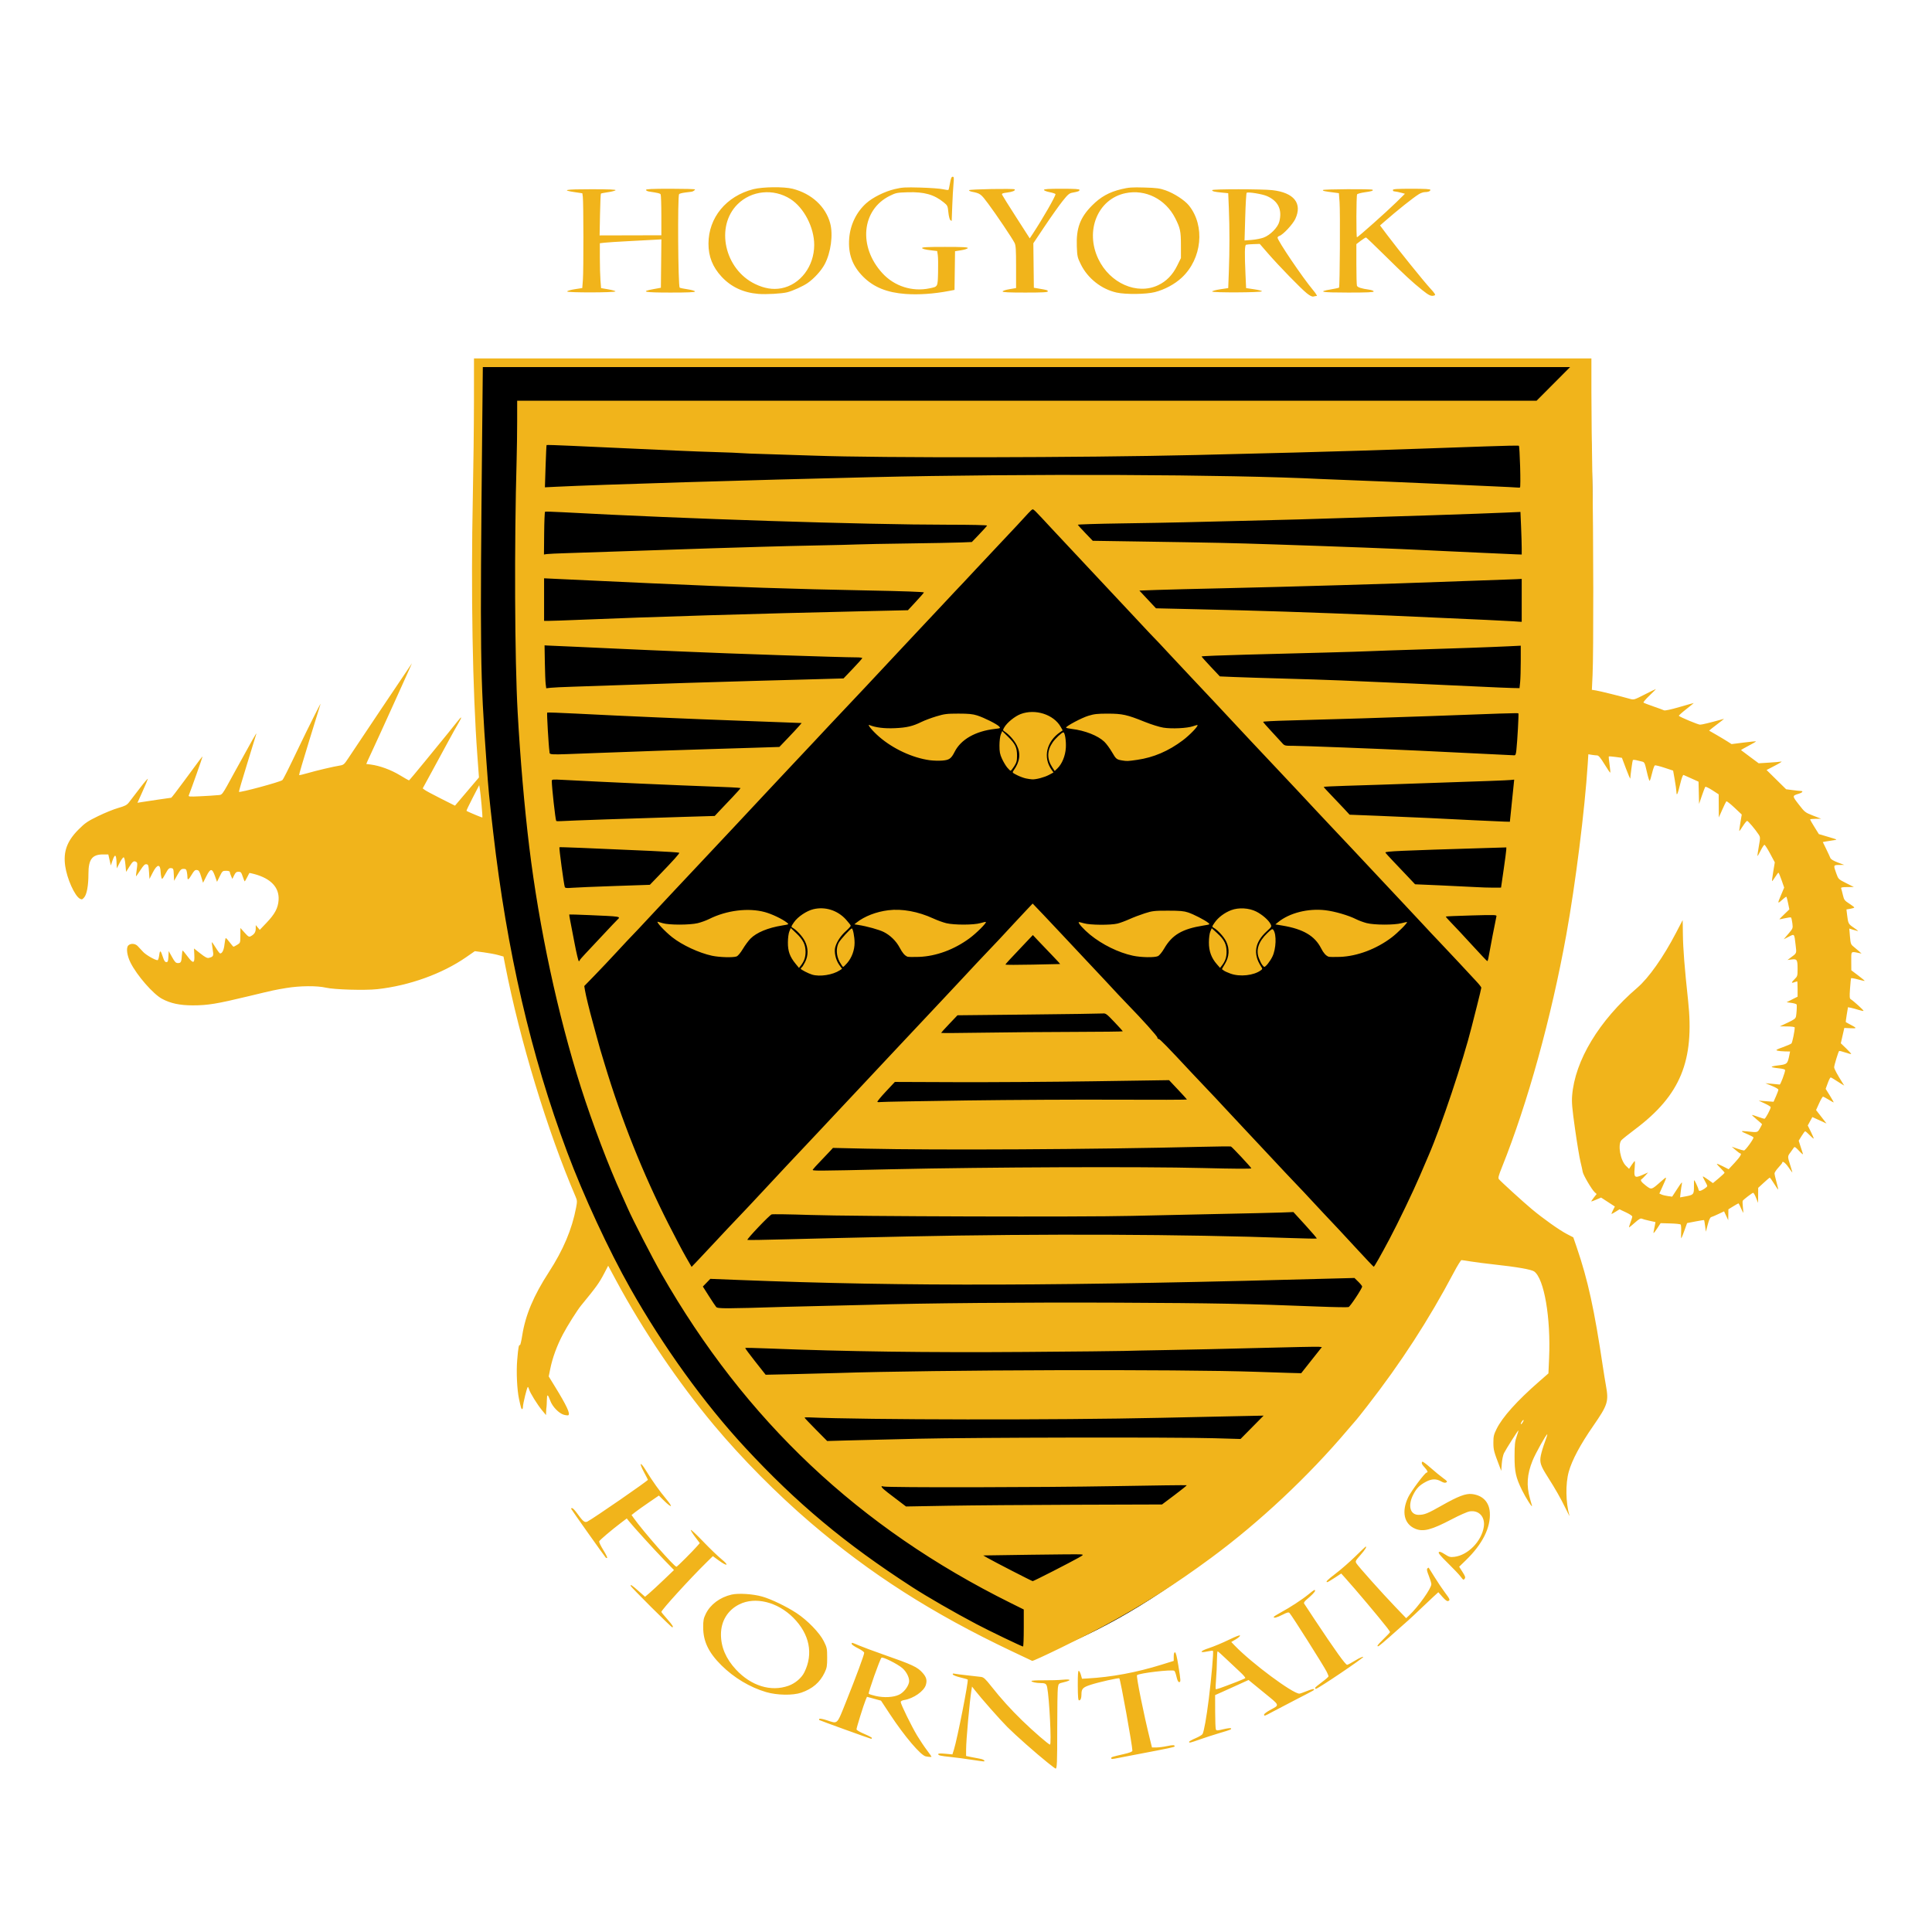 <?xml version="1.0" encoding="UTF-8" standalone="no"?>
<!-- Created with Inkscape (http://www.inkscape.org/) -->

<svg
   xmlns:dc="http://purl.org/dc/elements/1.1/"
   xmlns:cc="http://creativecommons.org/ns#"
   xmlns:rdf="http://www.w3.org/1999/02/22-rdf-syntax-ns#"
   xmlns:svg="http://www.w3.org/2000/svg"
   xmlns="http://www.w3.org/2000/svg"
   xmlns:sodipodi="http://sodipodi.sourceforge.net/DTD/sodipodi-0.dtd"
   xmlns:inkscape="http://www.inkscape.org/namespaces/inkscape"
   id="svg2"
   version="1.1"
   inkscape:version="0.91 r13725"
   width="2048"
   height="2048"
   viewBox="0 0 2048 2048"
   sodipodi:docname="york.svg"
   inkscape:export-filename="C:\Users\domay\Documents\GitHub\brizzlepuffs\media\teams\york.png"
   inkscape:export-xdpi="21.969999"
   inkscape:export-ydpi="21.969999">
  <defs
     id="defs6" />
  <sodipodi:namedview
     pagecolor="#ffffff"
     bordercolor="#666666"
     borderopacity="1"
     objecttolerance="10"
     gridtolerance="10"
     guidetolerance="10"
     inkscape:pageopacity="0"
     inkscape:pageshadow="2"
     inkscape:window-width="2560"
     inkscape:window-height="1377"
     id="namedview4"
     showgrid="false"
     inkscape:zoom="0.2706422"
     inkscape:cx="914.07077"
     inkscape:cy="1191.0975"
     inkscape:window-x="84"
     inkscape:window-y="-8"
     inkscape:window-maximized="1"
     inkscape:current-layer="svg2" />
  <g
     id="g4144"
     transform="matrix(1.019,0,0,1.019,-19.36,-162.17)">
    <path
       sodipodi:nodetypes="cccsssc"
       inkscape:connector-curvature="0"
       id="path4142"
       d="m 515.441,533.085 1154.661,0 c 67.957,1172.856 -576.407,1348.644 -576.407,1348.644 0,0 -99.082,-34.404 -219.386,-137.224 -82.935,-70.882 -178.699,-170.165 -247.906,-329.805 -73.766,-170.155 -113.765,-405.27 -110.413,-710.92 0.597,-54.42 -4.875,-111.284 -0.549,-170.695 z"
       style="fill:#000000;fill-opacity:1;fill-rule:evenodd;stroke:#000000;stroke-width:1px;stroke-linecap:butt;stroke-linejoin:miter;stroke-opacity:1" />
    <path
       inkscape:connector-curvature="0"
       id="path4138"
       d="m 1109,1992.922 c -12.516,-10.054 -33.14,-28.283 -41.972,-37.096 -7.563,-7.547 -27.537,-30.185 -34.199,-38.76 l -2.668,-3.435 -0.553,3.435 c -1.987,12.348 -5.577,52.194 -5.595,62.102 l -0.012,6.667 4.977,1.067 c 2.737,0.587 6.797,1.359 9.022,1.714 3.585,0.573 5.852,1.904 4.851,2.847 -0.193,0.182 -5.75,-0.525 -12.35,-1.569 -6.6,-1.045 -16.5,-2.365 -22,-2.935 -11.35,-1.175 -13.5,-1.671 -13.5,-3.111 0,-0.661 2.588,-0.775 7.384,-0.326 l 7.384,0.692 1.542,-4.857 c 3.487,-10.984 15.475,-71.905 14.368,-73.012 -0.267,-0.267 -3.765,-1.274 -7.772,-2.237 -4.007,-0.963 -7.484,-2.344 -7.726,-3.07 -0.313,-0.938 0.248,-1.159 1.94,-0.764 1.309,0.306 7.33,1.079 13.38,1.72 6.05,0.64 12.435,1.369 14.188,1.619 2.611,0.373 4.503,2.124 10.451,9.671 9.981,12.666 20.52,24.33 32.361,35.813 11.783,11.428 27.364,24.903 28.795,24.903 1.72,0 -0.663,-48.221 -2.941,-59.5 -0.747,-3.699 -1.854,-4.465 -6.479,-4.485 -4.98,-0.021 -9.875,-1.085 -9.875,-2.145 0,-0.484 5.513,-0.818 12.25,-0.741 6.737,0.076 15.85,-0.196 20.25,-0.606 9.101,-0.847 9.524,0.618 0.779,2.696 -5.062,1.202 -5.125,1.264 -5.798,5.748 -0.374,2.493 -0.674,21.506 -0.666,42.25 0.014,35.887 -0.225,41.817 -1.682,41.756 -0.348,-0.015 -4.008,-2.738 -8.133,-6.052 z m 66,-4.854 c 0,-1.099 0.651,-1.308 12.75,-4.1 6.476,-1.494 9.25,-2.573 9.25,-3.596 0,-5.304 -12.412,-74.116 -13.579,-75.284 -0.701,-0.701 -21.389,3.938 -29.757,6.673 -8.324,2.721 -9.664,4.138 -9.664,10.223 0,3.772 -0.924,6.017 -2.476,6.017 -0.959,0 -1.278,-3.739 -1.331,-15.563 -0.049,-11.019 0.256,-15.454 1.045,-15.191 0.613,0.204 1.613,2.145 2.223,4.312 l 1.109,3.941 5.465,-0.299 c 25.162,-1.378 50.943,-6.154 77.215,-14.306 l 12.75,-3.956 0,-4.47 c 0,-2.99 0.428,-4.47 1.294,-4.47 0.889,0 1.989,4.309 3.512,13.75 2.602,16.129 2.651,17.25 0.765,17.25 -0.917,0 -1.873,-1.986 -2.669,-5.546 -0.683,-3.05 -1.727,-5.85 -2.322,-6.222 -2.509,-1.571 -36.649,2.437 -38.763,4.55 -1.018,1.018 6.927,40.446 13.393,66.468 l 2.174,8.75 4.557,-0.021 c 2.506,-0.012 7.482,-0.638 11.057,-1.392 6.31,-1.331 8,-1.272 8,0.277 0,0.727 -5.499,1.894 -38.5,8.166 -8.8,1.673 -18.16,3.475 -20.799,4.005 -5.954,1.196 -6.701,1.199 -6.701,0.031 z m -192.922,-1.796 c -5.236,-0.986 -22.116,-20.847 -37.287,-43.872 l -9.291,-14.101 -7.297,-2.004 -7.297,-2.004 -1.434,3.432 c -2.065,4.942 -9.474,28.748 -9.458,30.391 0.007,0.781 3.501,2.852 8,4.743 4.393,1.846 7.987,3.758 7.987,4.25 0,0.492 -0.312,0.894 -0.694,0.894 -0.757,0 -53.586,-19.093 -54.157,-19.573 -0.193,-0.162 -0.099,-0.701 0.209,-1.199 0.308,-0.497 3.786,0.147 7.731,1.433 11.737,3.826 10.225,5.285 20.124,-19.417 C 909.513,1903.544 918,1880.617 918,1878.496 c 0,-0.868 -2.773,-2.882 -6.5,-4.72 -3.575,-1.763 -6.5,-3.784 -6.5,-4.491 0,-1.68 -0.278,-1.74 7.722,1.664 3.812,1.622 14.772,5.695 24.355,9.051 31.457,11.016 36.34,13.293 41.772,19.48 3.897,4.439 4.733,7.636 3.27,12.518 -1.927,6.433 -12.827,14.052 -22.369,15.635 -2.354,0.391 -3.75,1.171 -3.75,2.095 0,2.273 11.234,25.225 17.1,34.937 2.887,4.779 7.42,11.558 10.074,15.065 2.654,3.507 4.826,6.577 4.826,6.823 0,0.505 -2.334,0.394 -5.922,-0.281 z m -27.794,-64.167 c 4.615,-2.234 9.066,-7.667 10.296,-12.567 1.021,-4.067 -2.158,-11.018 -6.909,-15.106 -5.055,-4.35 -20.475,-12.031 -21.689,-10.805 -1.738,1.757 -14.085,36.671 -13.26,37.496 0.468,0.468 3.76,1.514 7.314,2.323 8.647,1.969 18.54,1.422 24.247,-1.341 z M 1256,1971.112 c 0,-0.488 2.951,-2.142 6.558,-3.675 3.607,-1.533 6.942,-3.505 7.412,-4.382 1.542,-2.882 4.047,-16.931 6.49,-36.402 2.764,-22.034 5.143,-49.383 4.363,-50.163 -0.292,-0.292 -2.891,-0.026 -5.774,0.593 -8.942,1.918 -7.802,-0.427 1.705,-3.505 4.81,-1.558 14.033,-5.408 20.495,-8.557 7.442,-3.626 11.75,-5.245 11.75,-4.415 0,0.721 -2.057,2.515 -4.57,3.988 l -4.57,2.678 3.82,3.958 c 17.581,18.216 60.086,49.77 67.042,49.77 0.681,0 4.169,-1.204 7.75,-2.674 3.582,-1.471 6.816,-2.371 7.186,-2 0.916,0.916 1.974,0.296 -18.159,10.657 -9.9,5.095 -21.205,11.008 -25.123,13.14 -7.855,4.275 -8.382,4.441 -8.365,2.627 0.01,-0.688 2.594,-2.679 5.75,-4.427 10.795,-5.976 11.359,-4.293 -6.271,-18.72 l -15.659,-12.813 -10.166,4.643 c -5.591,2.553 -13.413,6.088 -17.381,7.855 l -7.216,3.212 0.036,17 c 0.02,9.35 0.342,17.725 0.716,18.61 0.623,1.475 1.29,1.466 7.956,-0.111 4.002,-0.947 7.497,-1.365 7.766,-0.93 0.701,1.134 0.121,1.376 -11.739,4.893 -5.883,1.745 -15.074,4.717 -20.425,6.605 -10.482,3.698 -11.379,3.898 -11.379,2.545 z m 49.5,-62.365 c 4.4,-1.699 8.397,-3.431 8.881,-3.849 0.485,-0.418 -1.99,-3.372 -5.5,-6.564 -3.51,-3.192 -10.012,-9.298 -14.45,-13.569 -4.438,-4.271 -8.375,-7.765 -8.75,-7.765 -0.375,0 -0.704,4.162 -0.73,9.25 -0.027,5.088 -0.42,13.75 -0.875,19.25 -0.455,5.5 -0.646,10.313 -0.426,10.696 0.384,0.666 4.195,-0.633 21.85,-7.448 z M 816,1919.389 c -16.908,-4.983 -33.445,-14.883 -46.539,-27.861 -13.352,-13.235 -18.935,-24.878 -18.952,-39.528 -0.008,-7.276 0.389,-9.313 2.761,-14.142 4.738,-9.647 14.642,-17.032 26.634,-19.858 7.206,-1.698 22.428,-0.728 32.095,2.046 9.357,2.685 24.999,10.21 35.5,17.078 11.392,7.451 24.149,20.6 28.501,29.376 3.259,6.572 3.472,7.611 3.485,17 0.012,8.801 -0.309,10.677 -2.673,15.643 -4.848,10.184 -12.584,16.822 -24.301,20.853 -8.753,3.011 -25.16,2.739 -36.513,-0.607 z m 23.246,-6.581 c 6.965,-2.483 13.509,-8.024 16.463,-13.94 9.656,-19.334 5.462,-39.937 -11.596,-56.97 -16.377,-16.354 -39.517,-22.032 -56.073,-13.76 -12.092,6.043 -19.041,17.463 -19.041,31.295 0,13.14 5.153,25.218 15.549,36.448 15.808,17.074 36.404,23.448 54.697,16.927 z M 1387,1915.123 c 0,-0.482 3.15,-3.175 7,-5.984 3.85,-2.809 7,-5.582 7,-6.163 0,-0.581 -0.853,-2.725 -1.895,-4.766 -3.432,-6.718 -36.024,-58.249 -38.607,-61.042 -1.016,-1.099 -2.298,-0.793 -7.336,1.75 -5.973,3.015 -9.178,3.832 -9.144,2.332 0.01,-0.412 3.27,-2.506 7.246,-4.653 9.898,-5.344 22.089,-13.305 28.973,-18.919 6.037,-4.924 6.764,-5.316 6.764,-3.645 0,1.095 -3.442,4.672 -8.857,9.207 -2.052,1.718 -2.995,3.21 -2.529,4 0.409,0.693 5.528,8.46 11.375,17.26 21.364,32.153 31.665,46.5 33.387,46.5 0.669,0 4.529,-2.043 8.58,-4.54 4.102,-2.529 7.744,-4.16 8.223,-3.681 0.814,0.814 -47.208,33.221 -49.229,33.221 -0.522,0 -0.95,-0.395 -0.95,-0.877 z m -316,-38.508 c -82.394,-39.131 -146.547,-80.138 -208.977,-133.578 -34.751,-29.747 -71.344,-66.697 -100.105,-101.081 -37.229,-44.508 -74.286,-99.245 -101.734,-150.272 l -8.508,-15.816 -4.088,7.827 c -5.293,10.133 -8.212,14.195 -24.053,33.469 -4.043,4.92 -14.298,21.177 -18.994,30.111 -6.209,11.814 -10.783,24.286 -13.1,35.718 l -1.626,8.023 6.3,10.242 c 12.357,20.089 16.387,28.695 14.099,30.109 -0.496,0.307 -2.593,0.091 -4.66,-0.48 -5.056,-1.396 -11.816,-8.343 -14.07,-14.461 -2.709,-7.352 -3.472,-7.484 -3.61,-0.626 -0.069,3.41 -0.237,6.65 -0.375,7.2 -0.138,0.55 -0.306,2.624 -0.375,4.609 l -0.125,3.609 -4.049,-4.859 c -4.913,-5.895 -12.682,-18.44 -13.542,-21.866 -0.344,-1.371 -0.938,-2.493 -1.32,-2.493 -0.823,0 -5.128,17.498 -5.105,20.75 0.009,1.238 -0.378,2.25 -0.859,2.25 -0.831,0 -1.137,-1.006 -3.199,-10.5 -2.071,-9.532 -2.943,-28.114 -1.902,-40.5 1.114,-13.252 1.673,-16.306 2.851,-15.578 0.402,0.248 1.491,-4.367 2.421,-10.255 3.317,-21 11.829,-41.233 27.513,-65.398 15.139,-23.326 24.217,-44.802 28.492,-67.411 1.215,-6.424 1.167,-7.385 -0.572,-11.436 -29.299,-68.254 -57.973,-162.591 -73.275,-241.074 l -1.687,-8.651 -5.633,-1.563 c -3.098,-0.86 -9.806,-2.112 -14.907,-2.782 l -9.275,-1.219 -9.048,6.27 c -24.938,17.282 -59.248,29.627 -92.403,33.249 -12.908,1.41 -44.792,0.481 -53.5,-1.559 -9.129,-2.138 -27.046,-1.996 -41,0.327 -12.617,2.1 -12.441,2.062 -39,8.459 -33.712,8.12 -42.802,9.614 -58.52,9.618 -13.412,0 -23.15,-2.076 -31.933,-6.819 -9.286,-5.014 -25.969,-24.148 -32.726,-37.533 -3.736,-7.402 -4.807,-15.516 -2.37,-17.954 2.463,-2.463 7.225,-2.137 9.844,0.675 1.212,1.302 3.725,3.997 5.584,5.989 3.037,3.256 12.404,8.645 15.024,8.645 0.565,0 1.33,-2.278 1.699,-5.063 0.773,-5.83 1.483,-5.496 3.855,1.813 1.25,3.854 2.2,5.25 3.573,5.25 1.575,0 1.917,-0.907 2.17,-5.75 l 0.3,-5.75 3.481,6.25 c 2.933,5.266 3.906,6.25 6.183,6.25 3.057,0 3.625,-1.157 4.051,-8.249 0.157,-2.612 0.521,-4.75 0.809,-4.75 0.288,-4e-4 2.538,2.698 5,5.996 5.948,7.968 7.587,7.657 7.13,-1.353 l -0.346,-6.828 6.612,5.196 c 5.003,3.932 7.156,5.051 8.846,4.601 4.892,-1.304 5.147,-1.903 3.933,-9.226 -0.619,-3.737 -0.986,-6.934 -0.814,-7.106 0.171,-0.171 1.982,2.395 4.024,5.704 2.042,3.308 4.103,6.015 4.58,6.015 2.215,0 3.908,-3.534 4.546,-9.491 0.383,-3.58 1.011,-6.509 1.395,-6.509 0.384,0 2.215,2.025 4.069,4.5 1.854,2.475 3.626,4.498 3.936,4.496 0.31,0 2.027,-0.895 3.814,-1.985 3.21,-1.957 3.251,-2.078 3.295,-9.746 l 0.045,-7.765 4.343,4.845 c 3.779,4.216 4.607,4.704 6.377,3.756 3.729,-1.996 5.19,-4.211 5.223,-7.923 l 0.033,-3.679 2.068,2.486 2.068,2.486 7.148,-7.495 c 8.626,-9.045 11.92,-15.271 12.462,-23.553 0.85,-12.991 -7.938,-22.39 -25.267,-27.026 -2.724,-0.729 -5.032,-1.229 -5.127,-1.112 -0.096,0.117 -1.138,2.126 -2.317,4.463 -1.179,2.337 -2.323,4.25 -2.543,4.25 -0.22,0 -1.147,-2.25 -2.06,-5 -1.454,-4.376 -2.002,-5 -4.395,-5 -2.169,0 -3.112,0.776 -4.56,3.75 l -1.826,3.75 -1.314,-3 c -0.723,-1.65 -1.335,-3.562 -1.36,-4.25 -0.028,-0.772 -1.494,-1.25 -3.837,-1.25 -3.621,0 -3.919,0.258 -6.619,5.75 l -2.828,5.75 -2.131,-5.987 c -2.979,-8.37 -4.683,-8.338 -8.972,0.169 l -3.434,6.812 -1.988,-6.497 c -1.66,-5.427 -2.382,-6.546 -4.379,-6.791 -1.939,-0.238 -2.956,0.657 -5.374,4.73 -3.298,5.554 -4.483,6.265 -4.483,2.689 0,-1.306 -0.281,-3.781 -0.625,-5.5 -0.523,-2.613 -1.087,-3.125 -3.442,-3.125 -2.412,0 -3.321,0.895 -6.322,6.219 l -3.505,6.219 -0.303,-6.469 c -0.285,-6.067 -0.459,-6.486 -2.803,-6.741 -2.136,-0.233 -3.002,0.642 -5.943,6 -3.196,5.823 -3.493,6.093 -4.15,3.772 -0.389,-1.375 -0.752,-3.926 -0.807,-5.668 -0.273,-8.688 -3.547,-8.52 -8.135,0.418 L 174.5,1073.5 174,1066 c -0.448,-6.726 -0.722,-7.532 -2.649,-7.806 -1.689,-0.241 -3.059,1.1 -6.4,6.267 -2.338,3.615 -4.354,6.453 -4.48,6.306 -0.126,-0.147 0.223,-3.355 0.777,-7.13 0.815,-5.558 0.744,-7.029 -0.371,-7.735 -2.585,-1.638 -3.724,-0.9 -7.207,4.669 l -3.485,5.572 -0.71,-7.572 c -0.443,-4.727 -1.151,-7.572 -1.884,-7.572 -0.646,0 -2.505,2.587 -4.133,5.75 l -2.958,5.75 -0.297,-6.818 c -0.351,-8.053 -1.77,-8.428 -4.242,-1.121 l -1.671,4.939 -1.304,-5.75 -1.304,-5.75 -5.591,0 C 114.893,1048.01 111,1053.183 111,1068.065 c 0,12.213 -1.655,21.418 -4.431,24.645 -1.919,2.231 -2.483,2.402 -4.451,1.349 -5.387,-2.883 -13.418,-20.763 -15.299,-34.061 -2.121,-14.996 1.903,-25.97 13.93,-37.992 6.777,-6.774 9.318,-8.511 20.25,-13.847 6.875,-3.356 16.325,-7.19 21,-8.521 7.017,-1.998 8.96,-3.006 11.133,-5.782 1.448,-1.849 6.58,-8.537 11.405,-14.862 4.825,-6.325 8.528,-10.6 8.23,-9.5 -0.298,1.1 -2.846,7.121 -5.663,13.379 l -5.121,11.379 4.258,-0.694 c 5.658,-0.922 30.09,-4.517 30.877,-4.544 0.34,-0.011 6.154,-7.558 12.921,-16.771 17.779,-24.206 19.31,-26.234 19.598,-25.946 0.217,0.217 -11.859,34.328 -14.153,39.981 -0.679,1.674 0.046,1.749 11.646,1.209 6.804,-0.317 14.733,-0.815 17.62,-1.107 6.016,-0.609 3.937,2.163 19.044,-25.387 17.422,-31.772 22.371,-40.484 21.874,-38.5 -0.276,1.1 -4.558,15.043 -9.516,30.985 -4.958,15.942 -8.821,29.178 -8.585,29.414 1.036,1.036 43.286,-10.398 45.139,-12.217 1.172,-1.15 5.647,-10.076 17.854,-35.611 8.898,-18.613 22.571,-45.85 21.873,-43.572 -0.337,1.1 -5.588,18.096 -11.67,37.769 -6.082,19.673 -10.865,35.962 -10.629,36.197 0.236,0.236 4.24,-0.686 8.898,-2.047 9.083,-2.655 26.848,-6.832 33.6,-7.901 3.743,-0.592 4.542,-1.28 8.512,-7.336 5.575,-8.501 65.948,-98.573 66.361,-99.006 0.424,-0.444 -36.729,81.505 -41.176,90.823 -1.969,4.125 -4.193,8.936 -4.942,10.691 l -1.363,3.19 4.739,0.619 c 9.28,1.211 20.821,5.43 30.011,10.97 5.045,3.042 9.397,5.53 9.671,5.53 0.274,0 7.743,-8.887 16.598,-19.75 8.855,-10.863 19.471,-23.867 23.592,-28.899 4.12,-5.032 8.9,-10.983 10.622,-13.223 4.371,-5.687 4.626,-4.36 0.493,2.564 -1.907,3.195 -6.625,11.659 -10.485,18.809 -3.86,7.15 -11.407,21.054 -16.771,30.898 l -9.753,17.898 2.176,1.642 c 1.197,0.903 8.752,4.951 16.789,8.995 l 14.613,7.354 2.591,-3.075 c 1.425,-1.692 7.035,-8.3 12.467,-14.685 l 9.876,-11.61 -1.669,-22.708 c -4.987,-67.861 -6.784,-170.782 -4.708,-269.704 0.623,-29.7 1.149,-74.138 1.168,-98.75 l 0.034,-44.75 581.211,0 581.211,0 0,35.25 c 0,19.387 0.45,58.875 1,87.75 1.16,60.901 1.291,183.363 0.22,206.121 l -0.735,15.621 4.258,0.672 c 3.928,0.62 25.748,6.023 35.377,8.759 4.003,1.138 4.433,1.01 15.218,-4.501 6.104,-3.119 11.346,-5.672 11.649,-5.672 0.303,0 -2.626,2.997 -6.508,6.659 -3.883,3.663 -6.704,6.988 -6.269,7.389 0.435,0.402 5.066,2.198 10.291,3.993 5.225,1.794 10.212,3.619 11.082,4.056 0.979,0.491 7.174,-0.843 16.25,-3.498 8.067,-2.36 14.668,-4.201 14.668,-4.09 0,0.111 -3.606,3.036 -8.012,6.501 -4.407,3.464 -7.789,6.522 -7.515,6.796 1.441,1.442 20.016,9.194 22.028,9.194 1.962,0 9.731,-1.871 22.654,-5.455 l 2.345,-0.65 -2.138,1.803 c -1.176,0.992 -3.397,2.703 -4.936,3.803 -1.539,1.1 -4.077,3.063 -5.64,4.363 l -2.842,2.363 7.278,4.181 c 4.003,2.3 9.261,5.449 11.685,6.999 l 4.407,2.817 12.53,-1.592 c 6.891,-0.875 12.687,-1.434 12.88,-1.242 0.192,0.192 -3.301,2.249 -7.763,4.571 -4.462,2.321 -7.966,4.361 -7.786,4.533 0.179,0.172 4.376,3.318 9.326,6.992 l 9,6.68 10.5,-0.646 c 5.775,-0.355 11.625,-0.861 13,-1.122 1.375,-0.262 -1.501,1.604 -6.392,4.146 l -8.892,4.622 10.174,10.019 10.174,10.019 6.717,0.866 c 3.695,0.476 7.505,0.881 8.467,0.899 3.028,0.057 1.905,1.668 -2,2.871 -6.986,2.151 -6.986,2.192 -0.021,11.194 6.248,8.075 6.645,8.384 14.845,11.569 l 8.425,3.272 -5.75,0.064 c -3.163,0.035 -5.75,0.34 -5.75,0.678 0,0.338 2.049,3.901 4.553,7.919 l 4.553,7.305 7.197,2.134 c 13.269,3.935 12.774,3.631 7.197,4.408 -2.75,0.383 -6.189,0.929 -7.642,1.214 l -2.642,0.518 3.507,7.194 c 1.929,3.957 3.87,8.143 4.313,9.302 0.536,1.402 3.092,2.973 7.636,4.695 l 6.829,2.587 -5.25,0.055 c -6.088,0.064 -6.116,0.142 -3.054,8.68 2.188,6.101 2.229,6.141 10.25,10.191 l 8.054,4.066 -6.857,0.059 c -5.374,0.046 -6.744,0.355 -6.332,1.427 0.289,0.752 1.099,3.838 1.801,6.856 1.167,5.02 1.724,5.777 6.542,8.882 2.896,1.867 5.284,3.692 5.306,4.056 0.022,0.364 -1.806,0.974 -4.062,1.355 l -4.102,0.693 0.676,5.645 c 1.071,8.945 1.361,9.52 6.581,13.082 2.721,1.857 4.947,3.509 4.947,3.671 0,0.163 -2.081,-0.331 -4.624,-1.096 l -4.624,-1.392 0.698,8.189 c 0.65,7.625 0.916,8.362 3.855,10.689 1.736,1.375 4.29,3.536 5.676,4.801 l 2.519,2.301 -3.5,-0.718 c -7.584,-1.555 -7.274,-1.926 -7.205,8.615 l 0.062,9.5 7.114,5.375 c 3.913,2.956 6.976,5.513 6.807,5.681 -0.169,0.169 -3.33,-0.532 -7.025,-1.557 -3.695,-1.025 -6.9,-1.556 -7.123,-1.181 -0.222,0.375 -0.725,5.247 -1.117,10.826 -0.593,8.429 -0.463,10.289 0.765,11 2.705,1.565 13.78,11.631 13.312,12.099 -0.253,0.253 -2.627,-0.229 -5.275,-1.071 -2.648,-0.842 -6.187,-1.804 -7.864,-2.137 l -3.049,-0.606 -1.281,7.622 c -0.704,4.192 -1.132,7.753 -0.951,7.912 0.181,0.16 2.13,1.228 4.33,2.374 7.481,3.898 7.532,4.279 0.54,3.958 l -6.46,-0.296 -1.82,7.978 -1.82,7.978 5.593,5.375 c 3.076,2.956 5.414,5.555 5.194,5.774 -0.22,0.22 -3.022,-0.503 -6.228,-1.605 -3.205,-1.103 -6.059,-1.775 -6.34,-1.493 -0.857,0.857 -5.132,14.864 -5.146,16.862 -0.012,1.613 3.093,7.394 8.92,16.608 l 1.567,2.477 -4,-2.403 c -2.2,-1.322 -5.194,-3.224 -6.654,-4.227 -1.46,-1.003 -3.035,-1.824 -3.5,-1.823 -0.465,5e-4 -1.816,2.668 -3.001,5.927 l -2.156,5.927 4.401,7.072 c 2.421,3.89 4.185,7.073 3.921,7.073 -0.264,0 -2.675,-1.35 -5.356,-3 -2.682,-1.65 -5.276,-2.998 -5.765,-2.995 -0.489,0 -2.307,3.134 -4.04,6.957 l -3.15,6.952 5.443,7.006 5.443,7.006 -7.371,-3.359 -7.371,-3.359 -2.394,4.382 -2.394,4.382 3.27,6.632 c 1.799,3.647 3.107,6.795 2.906,6.996 -0.2,0.2 -2.113,-1.428 -4.252,-3.618 -2.138,-2.19 -4.208,-3.982 -4.599,-3.982 -0.391,0 -2.067,2.204 -3.724,4.897 l -3.013,4.897 1.842,5.853 c 1.013,3.219 2.165,6.753 2.56,7.853 0.395,1.1 -1.361,-0.25 -3.902,-3 -3.765,-4.074 -4.795,-4.722 -5.565,-3.5 -0.52,0.825 -2.1,3.05 -3.513,4.944 -3.135,4.205 -3.135,4.194 -0.174,13.518 1.317,4.146 2.291,7.538 2.166,7.538 -0.125,0 -1.932,-2.475 -4.016,-5.5 -3.286,-4.772 -6.518,-7.112 -6.557,-4.75 -0.01,0.412 -1.807,2.682 -4,5.043 -2.193,2.361 -3.987,5.07 -3.987,6.02 0,0.95 0.917,5.037 2.039,9.084 1.121,4.047 1.897,7.5 1.723,7.674 -0.174,0.174 -2.092,-2.587 -4.263,-6.136 -2.171,-3.549 -4.235,-6.336 -4.588,-6.194 -0.353,0.142 -3.177,2.588 -6.276,5.435 l -5.634,5.176 -0.065,7.824 -0.065,7.824 -2.069,-5.25 c -1.138,-2.888 -2.495,-5.25 -3.017,-5.25 -0.898,0 -9.658,6.662 -10.838,8.241 -0.304,0.408 -0.255,3.333 0.109,6.5 0.365,3.167 0.563,5.885 0.44,6.039 -0.123,0.154 -1.197,-1.983 -2.387,-4.75 -1.19,-2.767 -2.37,-5.03 -2.621,-5.03 -0.251,0 -2.714,1.389 -5.472,3.086 l -5.015,3.086 -0.083,5.664 -0.083,5.664 -2.167,-4.605 -2.167,-4.605 -5.788,2.748 c -3.183,1.512 -6.566,2.952 -7.517,3.201 -1.19,0.311 -2.337,2.76 -3.68,7.857 l -1.95,7.404 -0.765,-5.899 c -0.421,-3.245 -0.897,-6.031 -1.058,-6.192 -0.161,-0.161 -4.213,0.469 -9.004,1.399 l -8.711,1.692 -2.675,7.5 c -1.472,4.125 -2.94,7.817 -3.264,8.205 -0.324,0.388 -0.437,-2.476 -0.252,-6.364 0.185,-3.888 -0.04,-7.433 -0.5,-7.879 -0.46,-0.446 -5.337,-0.939 -10.836,-1.095 l -10,-0.284 -3.114,4.739 c -3.962,6.029 -4.807,6.789 -4.095,3.678 0.315,-1.375 0.86,-4.088 1.21,-6.028 l 0.638,-3.528 -6.32,-1.365 c -3.476,-0.751 -7.04,-1.73 -7.92,-2.177 -1.165,-0.591 -3.114,0.537 -7.16,4.144 -3.058,2.725 -5.782,4.955 -6.053,4.955 -0.272,0 0.363,-2.255 1.41,-5.011 1.047,-2.756 1.904,-5.592 1.904,-6.303 0,-0.711 -3,-2.689 -6.666,-4.397 l -6.666,-3.105 -3.814,2.408 c -2.098,1.324 -4.057,2.408 -4.354,2.408 -0.297,0 0.348,-1.74 1.433,-3.867 l 1.973,-3.867 -7.17,-4.662 -7.17,-4.662 -4.718,2.03 c -2.595,1.116 -5.01,2.03 -5.367,2.03 -0.357,0 0.729,-1.739 2.413,-3.865 l 3.062,-3.865 -2.036,-1.842 c -2.993,-2.709 -11.933,-17.895 -12.442,-21.136 -0.241,-1.535 -1.318,-6.399 -2.394,-10.808 -1.075,-4.409 -3.607,-19.709 -5.626,-34 -2.998,-21.224 -3.549,-27.54 -3.009,-34.483 2.839,-36.469 28.041,-78.229 67.789,-112.327 11.908,-10.216 27.159,-31.861 40.412,-57.358 3.663,-7.048 6.703,-12.885 6.756,-12.973 0.052,-0.087 0.17,6.438 0.261,14.5 0.171,15.082 1.74,35.111 5.416,69.158 6.771,62.7 -7.942,98.45 -55.098,133.88 -6.866,5.159 -13.272,10.271 -14.234,11.361 -4.061,4.596 -1.159,21.032 4.719,26.729 l 3.211,3.112 2.674,-4.041 c 1.471,-2.223 2.931,-4.041 3.245,-4.041 0.314,0 0.264,3.283 -0.113,7.296 -0.919,9.805 0.068,10.671 8.123,7.125 l 5.889,-2.593 -3,3.327 c -1.65,1.83 -3.337,3.481 -3.75,3.67 -1.828,0.836 -0.38,3.047 4.362,6.663 5.952,4.539 5.744,4.596 15.861,-4.353 6.607,-5.844 6.597,-5.891 1.218,5.998 l -3.001,6.633 2.275,1.037 c 1.251,0.57 4.246,1.3 6.655,1.622 l 4.38,0.586 5.381,-8.255 c 4.591,-7.043 5.28,-7.741 4.688,-4.755 -0.382,1.925 -0.948,5.812 -1.26,8.637 l -0.566,5.137 5.356,-0.974 c 8.204,-1.491 8.877,-2.093 9.056,-8.085 0.086,-2.868 0.105,-6.34 0.043,-7.715 -0.084,-1.864 0.497,-1.228 2.283,2.5 1.318,2.75 2.423,5.562 2.457,6.25 0.034,0.688 0.624,1.248 1.311,1.246 1.9,-0.01 7.75,-3.82 7.75,-5.053 0,-0.598 -1.168,-3.079 -2.595,-5.515 -1.427,-2.436 -2.268,-4.428 -1.869,-4.428 0.399,0 2.896,1.559 5.549,3.465 l 4.824,3.465 6.046,-5.052 c 3.325,-2.779 6.046,-5.372 6.046,-5.762 0,-0.391 -1.8,-2.468 -4,-4.616 -2.2,-2.148 -4,-4.204 -4,-4.567 0,-0.364 2.757,0.738 6.127,2.449 l 6.127,3.111 6.373,-6.86 c 5.728,-6.167 7.733,-9.605 5.623,-9.647 -0.412,-0.01 -2.55,-1.568 -4.75,-3.467 l -4,-3.452 5.725,1.967 c 3.149,1.082 6.299,1.96 7,1.952 1.47,-0.018 10.331,-12.262 9.84,-13.596 -0.18,-0.489 -2.855,-1.943 -5.946,-3.232 -7.974,-3.326 -8.041,-3.862 -0.371,-3.01 10.623,1.181 10.546,1.2 13.002,-3.102 1.238,-2.167 2.25,-4.134 2.25,-4.37 0,-0.236 -2.527,-2.51 -5.615,-5.052 -3.088,-2.542 -5.219,-4.622 -4.736,-4.622 0.483,0 3.341,0.9 6.351,2 3.01,1.1 5.947,2 6.528,2 1.049,0 6.472,-10.111 6.472,-12.068 0,-0.563 -2.812,-2.322 -6.25,-3.908 l -6.25,-2.884 7.74,0.576 7.74,0.576 2.51,-5.675 c 1.38,-3.121 2.51,-6.228 2.51,-6.904 0,-0.676 -3.038,-2.46 -6.75,-3.965 l -6.75,-2.735 7,0.608 c 3.85,0.334 7.39,0.669 7.867,0.743 0.856,0.134 5.633,-12.587 5.633,-14.999 0,-0.809 -2.452,-1.486 -7,-1.935 -3.85,-0.379 -7,-1.02 -7,-1.423 0,-0.403 2.569,-1.035 5.708,-1.404 10.658,-1.253 10.802,-1.38 12.8,-11.354 l 0.651,-3.25 -5.329,-0.1 c -2.931,-0.055 -6.439,-0.409 -7.796,-0.787 -2.1,-0.585 -1.283,-1.111 5.5,-3.536 4.381,-1.567 8.468,-3.35 9.08,-3.963 0.927,-0.927 3.386,-12.951 3.386,-16.557 0,-0.646 -3.018,-1.087 -7.75,-1.133 l -7.75,-0.076 8.15,-3.829 c 6.891,-3.237 8.237,-4.268 8.714,-6.674 0.532,-2.684 0.947,-9.462 0.734,-12.002 -0.053,-0.636 -2.446,-1.479 -5.316,-1.874 l -5.219,-0.718 5.719,-2.892 5.719,-2.892 0,-7.984 c 0,-4.391 -0.196,-7.984 -0.435,-7.984 -0.239,0 -1.589,0.439 -3,0.975 -3.351,1.274 -3.205,0.208 0.463,-3.392 2.782,-2.73 2.971,-3.401 2.957,-10.5 -0.019,-9.647 -0.569,-10.528 -6.133,-9.822 l -4.351,0.552 2.889,-2.157 c 6.997,-5.223 6.633,-4.323 5.523,-13.656 -1.417,-11.919 -1.04,-11.476 -7.131,-8.389 l -5.261,2.666 4.85,-5.677 c 4.833,-5.657 4.848,-5.696 4.17,-11.123 -0.374,-2.995 -1.02,-5.655 -1.435,-5.912 -0.415,-0.256 -3.309,0.127 -6.43,0.853 -3.121,0.726 -5.675,1.197 -5.675,1.048 0,-0.149 2.347,-2.534 5.215,-5.298 l 5.215,-5.027 -1.303,-6.32 c -0.717,-3.476 -1.493,-6.512 -1.725,-6.747 -0.232,-0.235 -1.655,0.688 -3.162,2.05 -6.297,5.694 -6.445,5.521 -2.749,-3.227 l 3.547,-8.396 -2.692,-7.75 c -1.481,-4.263 -2.952,-7.749 -3.269,-7.748 -0.317,9e-4 -1.869,2.047 -3.448,4.546 -1.579,2.499 -3.023,4.391 -3.21,4.205 -0.187,-0.187 0.378,-4.655 1.255,-9.929 l 1.595,-9.59 -4.871,-9.117 c -2.679,-5.014 -5.327,-9.109 -5.885,-9.1 -0.557,0.01 -2.341,2.694 -3.963,5.967 -1.622,3.273 -3.097,5.803 -3.277,5.623 -0.18,-0.18 0.435,-4.63 1.367,-9.888 1.623,-9.162 1.618,-9.678 -0.133,-12.39 -3.299,-5.109 -10.986,-14.216 -12.007,-14.225 -0.55,0 -2.547,2.435 -4.439,5.421 -1.891,2.987 -3.567,5.301 -3.725,5.144 -0.158,-0.158 0.356,-4.085 1.14,-8.728 l 1.427,-8.442 -7.668,-7.234 c -4.217,-3.979 -7.986,-6.904 -8.375,-6.5 -0.389,0.404 -2.304,4.335 -4.255,8.735 l -3.547,8 -0.08,-12 -0.08,-12 -6.605,-4.294 c -3.633,-2.361 -6.92,-3.937 -7.304,-3.5 -0.384,0.437 -2.001,4.612 -3.594,9.279 l -2.895,8.485 -0.28,-11.572 -0.28,-11.572 -7.22,-3.269 c -3.971,-1.798 -7.725,-3.473 -8.343,-3.722 -0.7,-0.282 -1.977,3.059 -3.386,8.855 -2.733,11.243 -3.878,13.73 -4.055,8.809 -0.069,-1.925 -0.871,-7.708 -1.78,-12.851 l -1.654,-9.351 -8.907,-2.946 c -4.899,-1.62 -9.417,-2.75 -10.041,-2.511 -0.624,0.239 -1.941,3.857 -2.927,8.039 -0.986,4.182 -2.12,7.807 -2.521,8.054 -0.401,0.247 -1.737,-4.021 -2.969,-9.487 -2.079,-9.22 -2.436,-9.98 -4.938,-10.54 -1.483,-0.332 -4.156,-0.972 -5.939,-1.423 -1.783,-0.451 -3.446,-0.49 -3.696,-0.086 -0.429,0.694 -2.501,15.807 -2.615,19.074 -0.029,0.839 -1.999,-3.649 -4.376,-9.974 l -4.323,-11.5 -6.632,-0.909 c -3.647,-0.5 -6.808,-0.725 -7.023,-0.5 -0.215,0.225 0.147,4.121 0.805,8.659 0.658,4.537 0.95,8.236 0.649,8.22 -0.301,-0.016 -3.022,-4.062 -6.047,-8.99 -3.939,-6.416 -6.068,-8.966 -7.5,-8.981 -1.1,-0.012 -3.62,-0.289 -5.6,-0.617 l -3.6,-0.595 -0.661,10.356 c -3.027,47.405 -12.714,124.569 -22.264,177.357 -15.66,86.562 -40.213,175.264 -66.962,241.917 -3.573,8.902 -4.154,11.193 -3.147,12.414 2.217,2.691 25.299,23.706 34.23,31.166 11.928,9.963 28.685,21.842 36.599,25.945 l 6.564,3.403 3.62,10.578 c 11.587,33.855 18.26,64.383 27.232,124.578 0.902,6.05 2.281,14.537 3.064,18.86 3.056,16.86 2.01,20.178 -13.36,42.378 -13.311,19.225 -21.891,35.309 -25.272,47.371 -3.523,12.572 -3.215,32.029 0.726,45.865 0.239,0.839 -1.541,-2.546 -3.955,-7.522 -5.135,-10.584 -10.729,-20.439 -18.703,-32.953 -7.507,-11.781 -8.555,-15.069 -7.118,-22.35 0.613,-3.108 2.45,-9.225 4.082,-13.595 1.632,-4.37 2.811,-8.102 2.619,-8.293 -0.77,-0.77 -12.271,19.764 -15.344,27.393 -5.738,14.247 -6.534,25.901 -2.69,39.345 0.865,3.025 1.802,6.4 2.082,7.5 0.786,3.087 -6.428,-8.157 -10.265,-16 -6.566,-13.418 -7.871,-19.337 -7.829,-35.5 0.032,-12.197 0.376,-15.451 2.17,-20.491 1.173,-3.295 2,-6.123 1.838,-6.285 -0.366,-0.366 -12.697,19.037 -15.026,23.643 -0.936,1.852 -1.958,6.739 -2.269,10.862 l -0.567,7.495 -1.858,-4.862 c -5.846,-15.296 -6.288,-17.002 -6.312,-24.383 -0.021,-6.529 0.415,-8.413 3.306,-14.285 6.1,-12.391 21.204,-29.233 44.309,-49.407 l 9.639,-8.416 0.696,-15.685 c 1.868,-42.106 -5.099,-82.782 -15.474,-90.344 -2.851,-2.078 -18.306,-4.778 -42,-7.338 -8.525,-0.921 -19.325,-2.309 -24,-3.086 -4.675,-0.776 -9.024,-1.413 -9.664,-1.414 -0.64,0 -4.199,5.734 -7.91,12.747 -26.21,49.541 -55.071,94.07 -90.253,139.25 -5.782,7.425 -10.781,13.725 -11.109,14 -0.328,0.275 -4.4,5 -9.05,10.5 -40.91,48.393 -91.848,96.158 -142.015,133.171 -38.004,28.038 -71.242,49.152 -111.776,71.004 -22.821,12.303 -73.059,36.746 -74.48,36.238 -0.134,-0.048 -9.919,-4.682 -21.744,-10.298 z m 13,-23.882 0,-19.267 -13.75,-6.824 C 912.53,1748.366 794.485,1637.038 706.935,1484 c -9.115,-15.933 -29.854,-56.255 -34.901,-67.856 -1.76,-4.045 -4.678,-10.57 -6.486,-14.5 -12.966,-28.194 -30.242,-73.715 -42.181,-111.144 -24.056,-75.421 -43.528,-166.057 -53.817,-250.5 -5.01,-41.116 -9.381,-91.897 -12.053,-140 -3.072,-55.315 -3.561,-174.267 -1.078,-262 0.304,-10.725 0.558,-29.062 0.566,-40.75 L 557,576 l 530.25,-0.01 530.25,-0.01 17.415,-17.49 17.415,-17.49 -565.531,0 -565.531,0 -0.636,64.25 c -2.343,236.839 -2.099,255.958 4.428,346.75 2.182,30.356 2.595,34.658 7.002,73 14.218,123.677 39.23,231.806 76.914,332.5 17.131,45.776 43.223,102.082 65.802,142 34.339,60.709 76.816,119.612 119.349,165.5 53.924,58.178 103.791,99.82 173.872,145.196 15.454,10.006 43.495,26.168 66.5,38.33 13.185,6.97 47.376,23.421 48.75,23.456 0.412,0.01 0.75,-8.651 0.75,-19.248 z m 30.416,-59.154 c 11.184,-5.732 22.978,-11.919 26.209,-13.75 5.705,-3.233 5.788,-3.339 2.874,-3.684 -1.65,-0.196 -25.202,-0.029 -52.338,0.37 l -49.338,0.725 4.338,2.503 c 6.854,3.955 46.252,24.217 47.129,24.238 0.435,0.011 9.941,-4.67 21.125,-10.402 z m 23.736,-69.09 89.653,-0.277 13.065,-9.805 c 7.186,-5.393 12.883,-9.986 12.661,-10.208 -0.222,-0.222 -34.295,0.205 -75.718,0.949 -75.163,1.35 -235.899,1.595 -239.771,0.366 -3.81,-1.209 -2.069,1.324 4.206,6.12 3.438,2.627 9.175,7.003 12.75,9.723 l 6.5,4.946 43.5,-0.769 c 23.925,-0.423 83.844,-0.893 133.153,-1.046 z M 973.5,1655.826 c 58.989,-1.341 267.99,-1.701 308.5,-0.532 l 27.5,0.794 12,-12.151 12,-12.151 -32.5,0.668 c -17.875,0.368 -51.4,1.092 -74.5,1.609 -107.924,2.417 -307.433,2.157 -366.25,-0.477 -2.337,-0.105 -4.25,0.051 -4.25,0.347 0,0.295 5.287,5.874 11.75,12.398 l 11.75,11.861 21.5,-0.603 c 11.825,-0.332 44.45,-1.125 72.5,-1.763 z m 630.468,-19.267 c -0.017,-0.582 -0.693,-0.185 -1.5,0.882 -0.807,1.068 -1.454,2.418 -1.436,3 0.017,0.582 0.693,0.185 1.5,-0.882 0.807,-1.068 1.454,-2.418 1.436,-3 z M 889.5,1587.483 c 103.452,-3.369 355.464,-4.083 437.5,-1.24 25.025,0.867 45.547,1.505 45.605,1.417 0.058,-0.088 4.921,-6.235 10.807,-13.66 l 10.702,-13.5 -3.236,-0.327 c -1.78,-0.18 -29.593,0.375 -61.807,1.232 -32.214,0.857 -75.221,1.829 -95.571,2.161 -20.35,0.331 -40.825,0.754 -45.5,0.939 -4.675,0.185 -50.8,0.655 -102.5,1.043 -101.02,0.758 -187.804,-0.416 -266.902,-3.612 -13.146,-0.531 -24.099,-0.768 -24.34,-0.527 -0.241,0.241 4.44,6.607 10.402,14.146 l 10.84,13.708 29.5,-0.645 c 16.225,-0.355 36.25,-0.865 44.5,-1.134 z M 836,1518.614 c 10.175,-0.319 30.65,-0.818 45.5,-1.11 14.85,-0.292 33.525,-0.742 41.5,-1 52.919,-1.712 163.714,-2.667 258.5,-2.229 101.802,0.47 135.236,1.119 209.311,4.062 16.121,0.64 30.104,0.871 31.074,0.512 1.767,-0.654 14.115,-19.346 14.115,-21.366 0,-0.592 -1.803,-2.836 -4.006,-4.987 l -4.006,-3.912 -8.244,0.229 c -299.015,8.303 -456.676,8.768 -632.032,1.862 l -29.788,-1.173 -3.879,4 -3.879,4 6.167,9.729 c 3.392,5.351 6.853,10.526 7.692,11.5 1.611,1.871 8.887,1.859 71.975,-0.115 z m -71.516,-69.175 c 6.591,-7.116 16.527,-17.664 22.08,-23.439 5.553,-5.775 16.769,-17.7 24.925,-26.5 15.143,-16.339 33.137,-35.531 60.007,-64 8.306,-8.8 18.426,-19.6 22.489,-24 4.063,-4.4 14.417,-15.425 23.007,-24.5 8.59,-9.075 18.708,-19.875 22.483,-24 3.775,-4.125 10.737,-11.55 15.471,-16.5 4.734,-4.95 14.882,-15.75 22.551,-24 7.669,-8.25 17.602,-18.825 22.073,-23.5 4.471,-4.675 14.581,-15.475 22.467,-24 7.886,-8.525 18.234,-19.55 22.995,-24.5 8.386,-8.718 17.579,-18.528 28.967,-30.908 3.025,-3.289 8.595,-9.248 12.378,-13.244 l 6.878,-7.264 11.669,12.208 c 6.418,6.715 14.771,15.583 18.564,19.708 3.792,4.125 14.121,15.137 22.953,24.471 8.832,9.334 18.758,19.902 22.058,23.483 9.762,10.595 18.664,20.07 24,25.544 14.962,15.351 30.5,32.666 30.5,33.989 0,0.832 0.618,1.512 1.374,1.512 1.227,0 8.386,7.342 35.074,35.974 4.371,4.689 11.839,12.576 16.596,17.526 4.757,4.95 11.724,12.375 15.483,16.5 3.759,4.125 13.854,14.925 22.433,24 8.579,9.075 21.862,23.25 29.517,31.5 7.655,8.25 18.035,19.275 23.067,24.5 5.031,5.225 12.234,12.875 16.006,17 3.772,4.125 9.637,10.425 13.034,14 11.865,12.488 19.465,20.629 35.631,38.172 8.957,9.72 16.544,17.707 16.86,17.75 0.574,0.078 7.119,-11.435 16.157,-28.422 9.146,-17.189 24.906,-49.978 31.935,-66.443 3.888,-9.107 7.95,-18.582 9.027,-21.057 12.96,-29.78 35.956,-98.527 44.823,-134 0.481,-1.925 2.924,-11.56 5.429,-21.411 2.505,-9.851 4.544,-18.401 4.532,-19 -0.012,-0.599 -2.374,-3.596 -5.25,-6.659 -2.876,-3.064 -10.822,-11.614 -17.659,-19 -6.837,-7.386 -16.33,-17.48 -21.096,-22.43 -4.766,-4.95 -11.742,-12.375 -15.504,-16.5 -3.761,-4.125 -13.864,-14.925 -22.449,-24 -8.586,-9.075 -21.665,-23.018 -29.065,-30.985 -7.4,-7.967 -17.954,-19.226 -23.454,-25.02 -5.5,-5.795 -15.69,-16.601 -22.644,-24.015 -6.954,-7.414 -14.154,-15.076 -16,-17.028 -1.846,-1.952 -8.98,-9.601 -15.853,-17 -6.873,-7.399 -17.223,-18.411 -23,-24.473 -10.566,-11.088 -40.125,-42.624 -66.968,-71.446 -7.956,-8.543 -18.348,-19.582 -23.094,-24.532 -4.746,-4.95 -14.866,-15.75 -22.49,-24 -7.624,-8.25 -14.608,-15.675 -15.521,-16.5 -0.912,-0.825 -9.033,-9.447 -18.045,-19.16 -9.012,-9.713 -28.986,-31.037 -44.386,-47.386 -15.4,-16.35 -35.14,-37.428 -43.867,-46.84 C 1095.763,690.338 1094.436,689 1093.202,689 c -0.485,0 -2.609,1.913 -4.72,4.25 -6.34,7.019 -14.139,15.378 -31.032,33.261 -8.827,9.344 -19.388,20.59 -23.468,24.989 -9.684,10.443 -17.742,19.019 -21.508,22.89 -1.664,1.711 -9.085,9.635 -16.49,17.61 -7.406,7.975 -17.337,18.55 -22.07,23.5 -4.733,4.95 -15.312,16.239 -23.51,25.088 -8.197,8.848 -22.301,23.923 -31.342,33.5 -34.557,36.606 -45.908,48.672 -53.069,56.412 -4.071,4.4 -14.44,15.425 -23.044,24.5 -8.603,9.075 -19.424,20.61 -24.046,25.634 -4.622,5.024 -20.827,22.349 -36.011,38.5 -15.184,16.151 -32.027,34.091 -37.429,39.866 -5.402,5.775 -16.401,17.475 -24.443,26 -8.042,8.525 -20.449,21.794 -27.571,29.486 -7.123,7.693 -14.534,15.568 -16.469,17.5 -1.935,1.933 -9.114,9.589 -15.954,17.014 -6.839,7.425 -17.337,18.538 -23.328,24.695 l -10.893,11.195 0.7,4.305 c 0.866,5.328 4.768,21.331 8.119,33.305 1.385,4.95 3.405,12.375 4.489,16.5 1.083,4.125 2.58,9.525 3.327,12 0.746,2.475 2.785,9.225 4.53,15 17.66,58.449 39.738,113.749 66.471,166.5 6.689,13.2 14.83,28.624 18.089,34.276 l 5.927,10.277 7.022,-7.338 c 3.862,-4.036 12.415,-13.16 19.006,-20.276 z m 99.336,-276.42 C 859.809,1171.809 852,1167.754 852,1166.882 c 0,-0.42 0.459,-1.047 1.019,-1.394 0.56,-0.346 2.135,-2.833 3.5,-5.526 3.475,-6.858 3.402,-14.613 -0.205,-21.742 -2.513,-4.968 -8.58,-11.591 -12.759,-13.93 -1.714,-0.959 -1.622,-1.333 1.419,-5.753 3.927,-5.707 13.078,-11.871 20.143,-13.565 12.273,-2.944 25.084,1.091 33.823,10.653 2.783,3.045 5.06,5.994 5.06,6.553 0,0.559 -2.262,3.05 -5.026,5.535 -5.43,4.882 -9.525,11.074 -11.103,16.79 -1.382,5.004 0.512,13.345 4.177,18.406 l 2.937,4.055 -2.424,1.588 c -7.314,4.793 -20.747,6.881 -28.741,4.468 z m 435.329,-1.016 c -2.943,-1.059 -6.093,-2.49 -7,-3.181 -0.907,-0.691 -1.78,-1.326 -1.938,-1.411 -0.159,-0.085 1.173,-2.505 2.959,-5.378 4.624,-7.439 5.136,-15.844 1.426,-23.426 -2.461,-5.031 -8.744,-11.912 -13.105,-14.352 -1.811,-1.014 -1.765,-1.253 1.027,-5.282 3.815,-5.504 10.29,-10.378 17.329,-13.042 7.715,-2.92 18.522,-2.298 26.011,1.497 6.151,3.117 12.676,8.771 14.749,12.781 1.463,2.829 1.422,2.911 -3.857,7.736 -12.437,11.367 -14.426,23.31 -6.056,36.371 1.751,2.732 1.747,2.859 -0.136,4.249 -7.262,5.365 -21.669,6.942 -31.41,3.438 z m -452.544,-10.308 c -5.98,-7.298 -8.037,-13.027 -7.97,-22.195 0.034,-4.654 0.673,-9.456 1.527,-11.481 l 1.468,-3.481 5.649,5.343 c 7.127,6.74 9.719,11.938 9.719,19.485 0,5.672 -1.435,9.762 -5.054,14.409 l -1.772,2.274 -3.568,-4.354 z m 438.35,0.602 c -5.807,-6.614 -8.405,-13.697 -8.361,-22.797 0.023,-4.711 0.638,-9.39 1.497,-11.382 l 1.458,-3.382 5.884,5.377 c 7.09,6.48 9.514,11.354 9.544,19.186 0.022,5.743 -1.381,9.787 -5.014,14.452 l -1.754,2.252 -3.254,-3.706 z M 892.441,1159.75 c -3.467,-6.327 -3.881,-14.228 -1.034,-19.75 1.745,-3.385 12.348,-15 13.693,-15 1.195,0 2.9,8.762 2.9,14.905 0,7.529 -2.851,15.392 -7.586,20.924 -1.963,2.294 -3.913,4.171 -4.333,4.171 -0.42,0 -2.058,-2.362 -3.64,-5.25 z m 439.472,2.969 c -0.873,-1.22 -2.394,-4.349 -3.38,-6.954 -3.211,-8.479 -0.279,-17.148 8.737,-25.838 4.653,-4.485 5.325,-4.833 6.422,-3.333 3.424,4.683 2.842,19.766 -1.069,27.713 -2.479,5.036 -6.969,10.726 -8.413,10.662 -0.39,-0.017 -1.424,-1.03 -2.297,-2.25 z m -572.289,-9.356 c -13.402,-2.874 -31.021,-11.075 -41.375,-19.26 -7.652,-6.049 -17.098,-16.183 -14.999,-16.092 0.138,0.01 2.459,0.681 5.159,1.5 6.533,1.982 27.917,1.972 36.351,-0.016 3.443,-0.812 8.843,-2.767 12,-4.345 18.122,-9.059 40.755,-11.862 57.921,-7.172 7.408,2.024 18.102,7.134 23.012,10.997 2.217,1.744 2.165,1.775 -5.012,2.932 -14.906,2.405 -26.74,7.331 -33.062,13.763 -2.071,2.107 -5.607,6.908 -7.859,10.668 -2.39,3.993 -5.091,7.218 -6.492,7.75 -3.57,1.357 -17.811,0.955 -25.645,-0.726 z M 963,1154.359 c -2.884,-1.192 -5.117,-3.798 -8.187,-9.558 -3.606,-6.765 -9.641,-12.67 -16.473,-16.119 -4.756,-2.401 -17.597,-5.978 -26.219,-7.305 l -4.379,-0.674 2.379,-1.881 c 8.242,-6.519 20.276,-11.182 32.96,-12.773 14.201,-1.781 31.11,1.323 46.918,8.614 4.125,1.903 10.2,4.1 13.5,4.883 8.299,1.97 28.619,1.905 35.417,-0.114 2.904,-0.862 5.447,-1.401 5.651,-1.198 0.947,0.947 -9.868,11.74 -17.059,17.026 -16.002,11.763 -34.682,18.635 -52.509,19.316 -5.775,0.221 -11.175,0.122 -12,-0.218 z m 234.516,-1.018 c -14.9,-3.192 -31.934,-11.547 -44.495,-21.824 -6.463,-5.288 -12.701,-12.169 -11.825,-13.046 0.219,-0.219 2.627,0.291 5.351,1.133 6.13,1.894 27.81,2.082 34.989,0.303 2.73,-0.676 8.3,-2.74 12.378,-4.586 4.078,-1.846 11.278,-4.586 16,-6.088 7.823,-2.489 9.963,-2.732 24.086,-2.732 12.47,0 16.575,0.363 21,1.859 5.872,1.985 16.968,7.684 20.743,10.653 2.284,1.796 2.27,1.804 -4.976,2.963 -21.931,3.507 -32.353,9.619 -40.662,23.845 -2.336,3.999 -5.045,7.287 -6.584,7.988 -3.543,1.614 -17.456,1.364 -26.005,-0.468 z M 1401,1154.359 c -2.837,-1.172 -5.221,-3.869 -7.643,-8.645 -6.598,-13.011 -18.613,-20.09 -40.233,-23.704 l -7.376,-1.233 2.876,-2.343 c 11.817,-9.627 31.158,-14.505 49.123,-12.389 9.812,1.156 24.121,5.334 32.086,9.37 2.646,1.341 7.544,3.146 10.884,4.011 7.897,2.046 28.706,2.103 36.238,0.099 2.999,-0.798 5.573,-1.332 5.719,-1.186 0.766,0.766 -9.532,11.103 -15.877,15.938 -15.825,12.058 -35.848,19.614 -53.796,20.3 -5.775,0.221 -11.175,0.122 -12,-0.218 z M 1086.355,968.961 c -2.28,-0.451 -6.48,-2.003 -9.333,-3.449 -5.04,-2.554 -5.143,-2.692 -3.608,-4.82 6.64,-9.206 7.683,-17.664 3.252,-26.378 -2.561,-5.036 -7.835,-11.006 -12.409,-14.043 -2.189,-1.454 -2.201,-1.56 -0.5,-4.488 2.885,-4.968 10.984,-11.54 17.04,-13.829 15.118,-5.714 34.24,0.389 41.58,13.27 l 2.121,3.723 -2.5,1.704 c -14.406,9.822 -18.228,26.39 -9.059,39.267 l 1.994,2.801 -4.718,2.533 c -4.741,2.546 -13.419,4.844 -17.517,4.64 -1.21,-0.06 -4.066,-0.479 -6.346,-0.93 z m -19.613,-11.429 c -1.517,-1.828 -3.947,-5.921 -5.4,-9.095 -2.172,-4.744 -2.639,-7.211 -2.621,-13.854 0.012,-4.669 0.622,-9.53 1.444,-11.51 l 1.423,-3.427 6.219,6.085 c 7.391,7.233 9.194,11.063 9.194,19.541 0,5.312 -0.481,7.095 -2.978,11.032 -1.638,2.583 -3.325,4.663 -3.75,4.624 -0.425,-0.04 -2.013,-1.568 -3.53,-3.396 z m 46.917,-0.175 c -5.685,-8.734 -5.557,-17.283 0.387,-25.923 2.811,-4.085 9.591,-10.434 11.144,-10.434 1.575,0 3.009,8.867 2.589,16 -0.496,8.41 -3.972,16.895 -8.827,21.547 l -2.783,2.666 -2.51,-3.856 z m -127.598,-7.388 c -17.739,-2.449 -37.823,-11.743 -52.293,-24.201 -6.982,-6.011 -13.284,-13.594 -10.261,-12.346 6.297,2.598 15.555,3.727 26.492,3.23 12.309,-0.559 18.461,-2.014 27.689,-6.549 3.196,-1.571 10.086,-4.148 15.311,-5.727 8.435,-2.549 11.013,-2.871 23,-2.874 10.506,0 14.831,0.419 19.5,1.899 7.297,2.314 20.687,9.042 22.932,11.523 1.558,1.721 1.346,1.842 -4.363,2.488 -20.242,2.29 -35.418,10.895 -41.95,23.786 -3.662,7.228 -5.66,8.624 -13.128,9.178 -3.57,0.265 -9.389,0.081 -12.931,-0.407 z M 1187,950.334 c -6.43,-1.013 -6.966,-1.427 -11.116,-8.593 -2.307,-3.982 -5.913,-8.9 -8.015,-10.928 -6.638,-6.405 -20.347,-11.794 -34.118,-13.412 -3.163,-0.371 -5.75,-0.974 -5.75,-1.339 0,-1.545 16.1,-10.118 23,-12.247 6.238,-1.925 9.687,-2.31 20.5,-2.288 15.092,0.031 19.947,1.11 38.271,8.508 6.827,2.756 15.478,5.455 19.5,6.083 8.844,1.382 24.655,0.62 30.69,-1.478 2.454,-0.853 4.595,-1.417 4.76,-1.252 1.036,1.036 -8.058,10.483 -15.38,15.978 -14.869,11.159 -30.398,17.796 -47.341,20.23 -9.659,1.388 -10.584,1.434 -15,0.738 z m -223.5,495.071 c 140.685,-2.956 286.754,-2.356 397.914,1.634 14.803,0.531 27.123,0.757 27.378,0.502 0.255,-0.255 -5.106,-6.551 -11.914,-13.991 l -12.378,-13.527 -12.5,0.476 c -6.875,0.262 -36.8,0.956 -66.5,1.544 -29.7,0.588 -69.975,1.472 -89.5,1.966 -49.978,1.264 -287.95,0.578 -334.262,-0.963 -20.769,-0.691 -38.769,-0.955 -40,-0.588 -2.209,0.66 -25.872,25.515 -25.25,26.522 0.176,0.286 19.152,-0.01 42.167,-0.656 23.015,-0.647 79.196,-1.96 124.846,-2.92 z M 948,1375.45 c 97.81,-2.192 259.389,-2.816 321.751,-1.243 33.908,0.855 51.144,0.955 50.935,0.293 -0.413,-1.309 -19.886,-22.143 -21.186,-22.667 -0.55,-0.222 -14.275,-0.081 -30.5,0.313 -112.516,2.732 -274.511,3.619 -349.5,1.913 l -34,-0.773 -2.831,3.107 c -1.557,1.709 -6.091,6.482 -10.075,10.607 -3.984,4.125 -7.575,8.062 -7.978,8.75 -0.93,1.583 -0.571,1.582 83.384,-0.3 z m 76,-71.528 c 47.025,-0.638 118.013,-0.994 157.75,-0.791 39.738,0.203 72.138,0.096 72,-0.237 -0.138,-0.333 -4.379,-4.991 -9.426,-10.351 l -9.176,-9.746 -78.824,1.168 c -43.353,0.642 -107.531,1.059 -142.618,0.925 l -63.794,-0.242 -9.418,10.048 c -5.18,5.526 -9.13,10.336 -8.778,10.688 0.352,0.352 2.022,0.428 3.712,0.17 1.689,-0.259 41.547,-0.993 88.572,-1.631 z m 112.747,-71.322 c 27.636,-0.055 50.244,-0.326 50.241,-0.601 0,-0.275 -3.94,-4.639 -8.747,-9.698 -8.157,-8.584 -8.975,-9.176 -12.241,-8.859 -1.925,0.186 -36.679,0.685 -77.23,1.108 l -73.73,0.769 -8.52,8.944 c -4.686,4.919 -8.52,9.145 -8.52,9.391 0,0.246 19.913,0.132 44.25,-0.253 24.337,-0.385 66.861,-0.746 94.497,-0.801 z M 1121.777,1162 c 0.286,0 -3.513,-4.162 -8.442,-9.25 -4.929,-5.088 -11.415,-11.868 -14.414,-15.067 l -5.452,-5.817 -6.984,7.348 c -17.761,18.686 -21.484,22.733 -21.484,23.356 0,0.368 12.658,0.39 28.129,0.05 15.471,-0.341 28.363,-0.619 28.648,-0.619 z M 622,1158.246 c 0,-0.415 2.587,-3.472 5.75,-6.793 3.163,-3.321 11.6,-12.32 18.75,-19.996 7.15,-7.676 13.86,-14.747 14.91,-15.713 3.508,-3.225 3.46,-3.233 -29.91,-4.658 -11,-0.47 -20.122,-0.747 -20.271,-0.616 -0.149,0.131 0.168,2.442 0.705,5.134 0.537,2.693 2.626,13.558 4.643,24.146 2.017,10.588 4.062,19.25 4.545,19.25 0.483,0 0.878,-0.339 0.878,-0.754 z m 945.24,-1.996 c 1.284,-7.557 7.928,-41.995 8.419,-43.638 0.546,-1.83 -0.245,-1.865 -25.798,-1.153 -14.499,0.404 -26.55,0.917 -26.78,1.14 -0.231,0.223 2.275,3.124 5.567,6.447 3.292,3.323 12.931,13.644 21.419,22.936 8.488,9.292 15.719,16.922 16.069,16.956 0.35,0.034 0.847,-1.176 1.104,-2.688 z m -909.157,-75.4 36.947,-1.256 8.735,-9.048 c 16.228,-16.808 22.412,-23.703 21.805,-24.31 -0.333,-0.333 -13.309,-1.179 -28.837,-1.881 -66.827,-3.021 -95.244,-4.157 -95.778,-3.827 -0.568,0.351 4.609,38.711 5.582,41.365 0.4,1.09 2.043,1.265 7.556,0.802 3.875,-0.325 23.671,-1.155 43.991,-1.846 z M 1583.182,1064 c 1.475,-10.175 2.713,-19.583 2.75,-20.906 l 0.068,-2.406 -21.75,0.656 c -88.691,2.676 -104.517,3.389 -104.051,4.692 0.166,0.463 3.676,4.37 7.801,8.683 4.125,4.313 11.002,11.551 15.282,16.084 l 7.782,8.242 24.718,1.054 c 13.595,0.58 30.118,1.382 36.718,1.782 6.6,0.401 15.6,0.704 20,0.674 l 8,-0.055 2.683,-18.5 z m -931.7,-52.536 c 24.191,-0.828 59.066,-1.953 77.5,-2.499 l 33.517,-0.994 4.889,-5.236 c 2.689,-2.88 8.878,-9.398 13.754,-14.486 4.876,-5.088 8.526,-9.281 8.111,-9.319 -0.414,-0.038 -1.879,-0.207 -3.254,-0.376 -1.375,-0.169 -10.825,-0.604 -21,-0.966 -42.246,-1.504 -116.838,-4.838 -160.75,-7.185 -10.494,-0.561 -11.25,-0.477 -11.247,1.248 0.012,6.46 3.719,39.882 4.598,41.455 0.186,0.333 2.49,0.439 5.119,0.235 2.629,-0.204 24.572,-1.049 48.763,-1.877 z M 1591.349,997.75 c 0.927,-8.938 1.942,-18.8 2.257,-21.917 l 0.571,-5.667 -3.838,0.397 c -3.639,0.376 -25.097,1.173 -92.338,3.426 -16.225,0.544 -35.575,1.209 -43,1.478 -7.425,0.269 -23.738,0.783 -36.25,1.142 -12.512,0.359 -22.75,0.882 -22.75,1.163 0,0.281 3.544,4.159 7.875,8.618 4.331,4.459 10.392,10.843 13.468,14.187 l 5.593,6.079 30.282,1.184 c 16.655,0.651 40.182,1.674 52.282,2.272 12.1,0.598 33.475,1.655 47.5,2.349 14.025,0.694 28.012,1.323 31.082,1.399 l 5.582,0.138 1.685,-16.25 z M 519.944,996.364 c -0.639,-7.075 -1.45,-14.561 -1.803,-16.634 l -0.641,-3.771 -6.794,13.143 c -3.737,7.229 -6.624,13.313 -6.417,13.521 0.76,0.76 16.184,7.236 16.495,6.926 0.176,-0.176 -0.202,-6.109 -0.841,-13.185 z M 1596.42,939.75 c 1.101,-10.257 2.633,-38.03 2.126,-38.538 -0.473,-0.473 -22.159,0.205 -90.546,2.831 -30.478,1.171 -111.837,3.699 -148.634,4.618 -14.501,0.362 -26.366,0.979 -26.366,1.369 0,0.391 3.741,4.706 8.313,9.59 4.572,4.884 9.597,10.342 11.165,12.129 2.844,3.241 2.879,3.25 12.437,3.258 9.519,0.01 84.618,2.915 130.585,5.055 29.017,1.351 96.34,4.632 98.678,4.81 1.31,0.1 1.802,-1.024 2.242,-5.122 z M 638,942.537 c 43.917,-1.671 89.562,-3.244 118,-4.068 10.725,-0.311 31.71,-0.955 46.633,-1.431 l 27.133,-0.866 8.471,-8.836 c 4.659,-4.86 9.873,-10.455 11.587,-12.434 l 3.116,-3.598 -16.72,-0.651 C 827.024,910.294 806.9,909.552 791.5,909.002 c -52.654,-1.879 -125.208,-5.028 -173.896,-7.547 -15.893,-0.822 -29.112,-1.279 -29.376,-1.016 -0.517,0.517 1.484,34.942 2.343,40.311 0.628,3.929 -4.137,3.749 47.429,1.787 z m -23,-69.024 c 10.175,-0.312 30.65,-1.004 45.5,-1.54 33.012,-1.19 112.6,-3.7 140.5,-4.433 11.275,-0.296 37.375,-1.01 58,-1.587 l 37.5,-1.049 9.749,-10.202 c 5.362,-5.611 9.75,-10.54 9.75,-10.952 4.8e-4,-0.412 -2.587,-0.754 -5.749,-0.758 -16.45,-0.024 -135.653,-4.008 -178.75,-5.975 -11.55,-0.527 -27.975,-1.216 -36.5,-1.531 -8.525,-0.315 -23.6,-0.992 -33.5,-1.504 -9.9,-0.512 -29.475,-1.414 -43.5,-2.004 -14.025,-0.59 -27.075,-1.164 -29,-1.275 l -3.5,-0.203 0.298,18 c 0.164,9.9 0.558,19.947 0.875,22.327 l 0.577,4.327 4.625,-0.537 C 594.419,874.322 604.825,873.825 615,873.513 Z m 985.357,-4.66 c 0.353,-3.381 0.642,-13.315 0.642,-22.077 l 0,-15.93 -12.25,0.602 c -17.505,0.86 -60.958,2.413 -98.75,3.53 -17.875,0.528 -37.9,1.213 -44.5,1.522 -6.6,0.309 -27.975,0.981 -47.5,1.493 -19.525,0.512 -56.538,1.483 -82.25,2.158 -25.712,0.675 -46.75,1.521 -46.75,1.882 0,0.36 4.273,5.178 9.496,10.706 l 9.496,10.051 15.254,0.642 c 8.39,0.353 31.229,1.074 50.754,1.602 19.525,0.528 46.525,1.414 60,1.969 38.268,1.575 115.842,5.03 144.5,6.436 14.3,0.701 29.423,1.34 33.608,1.419 l 7.608,0.143 0.642,-6.147 z m 1.643,-85.167 0,-22.314 -5.75,0.294 c -3.163,0.162 -19.7,0.759 -36.75,1.327 -17.05,0.568 -36.4,1.254 -43,1.525 -38.746,1.593 -163.618,5.247 -224,6.555 -28.6,0.62 -60.154,1.419 -70.12,1.776 l -18.12,0.65 8.636,9.226 8.636,9.226 43.483,0.994 c 68.648,1.569 106.922,2.824 200.483,6.574 12.713,0.51 53.508,2.346 100.5,4.524 12.925,0.599 24.85,1.212 26.5,1.362 1.65,0.15 4.463,0.345 6.25,0.433 l 3.25,0.16 0,-22.314 z M 618.992,804.023 C 697.048,800.777 805.003,797.507 917.5,794.981 l 46,-1.033 8.1,-8.724 c 4.455,-4.798 8.28,-9.174 8.5,-9.724 0.261,-0.653 -20.619,-1.399 -60.1,-2.149 -74.654,-1.418 -137.393,-3.498 -222,-7.358 -46.39,-2.116 -86.926,-3.993 -99.75,-4.618 l -13.25,-0.645 0,22.135 0,22.135 5.242,0 c 2.883,0 15.82,-0.44 28.75,-0.978 z M 609,734.549 c 10.175,-0.301 44.15,-1.431 75.5,-2.511 31.35,-1.08 65.325,-2.216 75.5,-2.525 10.175,-0.309 32.45,-0.985 49.5,-1.502 17.05,-0.517 44.725,-1.194 61.5,-1.504 16.775,-0.31 34.775,-0.761 40,-1.002 5.225,-0.242 29.075,-0.698 53,-1.014 23.925,-0.316 48.56,-0.784 54.745,-1.038 l 11.245,-0.463 7.755,-8.095 c 4.265,-4.452 7.905,-8.5 8.088,-8.994 0.194,-0.522 -16.775,-0.9 -40.5,-0.902 -86.304,-0.01 -275.799,-6.144 -400.204,-12.958 -10.104,-0.553 -18.705,-0.8 -19.112,-0.548 -0.408,0.252 -0.83,10.364 -0.939,22.471 l -0.198,22.013 2.81,-0.439 C 589.236,735.293 598.825,734.85 609,734.549 Z m 993,-5.39 c 0,-3.763 -0.298,-13.73 -0.663,-22.149 l -0.663,-15.308 -15.087,0.669 c -28.813,1.278 -104.394,3.773 -215.087,7.1 -9.9,0.297 -36.675,0.981 -59.5,1.518 -22.825,0.538 -50.05,1.203 -60.5,1.479 -10.45,0.276 -39.603,0.801 -64.784,1.166 -25.181,0.365 -45.656,1.006 -45.5,1.423 0.156,0.417 3.72,4.337 7.92,8.71 l 7.637,7.951 42.863,0.652 c 88.696,1.349 97.952,1.547 147.363,3.158 63.178,2.059 129.306,4.581 155.5,5.929 5.5,0.283 15.175,0.739 21.5,1.014 6.325,0.275 21.4,0.971 33.5,1.547 31.233,1.487 33.34,1.582 39.75,1.792 L 1602,736 l 0,-6.841 z m -1.635,-84.464 c -0.342,-11.657 -0.901,-21.476 -1.243,-21.819 -0.342,-0.343 -16.147,-0.04 -35.122,0.673 -18.975,0.713 -49.575,1.782 -68,2.376 -18.425,0.593 -46.775,1.531 -63,2.084 -25.624,0.873 -97.05,2.753 -169.5,4.462 -120.279,2.837 -328.247,3.191 -397.5,0.676 -15.125,-0.549 -37.625,-1.274 -50,-1.61 -12.375,-0.336 -24.3,-0.804 -26.5,-1.041 -2.2,-0.236 -13,-0.681 -24,-0.988 -11,-0.307 -29.675,-1.006 -41.5,-1.552 -11.825,-0.546 -36.125,-1.648 -54,-2.449 -17.875,-0.801 -43.651,-1.979 -57.28,-2.618 -13.629,-0.639 -24.932,-0.988 -25.118,-0.775 -0.186,0.213 -0.653,10.194 -1.038,22.181 l -0.7,21.795 11.318,-0.561 c 44.764,-2.22 203.294,-7.046 328.318,-9.994 160.619,-3.787 372.036,-2.912 468.5,1.941 6.325,0.318 23.65,1.014 38.5,1.546 14.85,0.532 46.575,1.855 70.5,2.938 23.925,1.084 54.525,2.451 68,3.04 13.475,0.588 25.4,1.19 26.5,1.336 1.1,0.147 2.334,0.107 2.743,-0.089 0.409,-0.196 0.464,-9.894 0.122,-21.551 z M 1452,1871.083 c 0,-0.504 2.925,-3.726 6.5,-7.159 3.575,-3.433 6.5,-6.558 6.5,-6.946 0,-0.387 -1.369,-2.453 -3.042,-4.591 -9.094,-11.621 -32.589,-39.52 -43.47,-51.617 l -4.254,-4.729 -6.82,4.479 c -3.751,2.464 -7.179,4.479 -7.617,4.479 -2.247,0 0.103,-2.397 8.926,-9.107 5.348,-4.066 14.431,-12.006 20.185,-17.643 5.754,-5.638 10.604,-10.25 10.777,-10.25 1.438,0 -0.592,3.311 -5.356,8.738 -5.356,6.1 -5.592,6.589 -4.25,8.777 2.027,3.305 26.616,30.819 40.202,44.984 l 11.509,12 3.202,-3 c 9.299,-8.712 23.008,-28 23.008,-32.37 0,-1.16 -1.185,-5.069 -2.633,-8.686 -1.938,-4.842 -2.339,-6.872 -1.517,-7.694 0.614,-0.614 1.257,-0.921 1.429,-0.683 0.172,0.238 2.968,4.708 6.214,9.933 3.246,5.225 8.062,12.38 10.704,15.899 5.251,6.996 5.572,7.869 3.227,8.768 -1.065,0.409 -2.968,-0.977 -5.872,-4.277 l -4.296,-4.882 -4.878,4.456 c -2.683,2.451 -8.928,8.342 -13.878,13.092 -9.332,8.955 -13.55,12.772 -32.26,29.193 -11.086,9.73 -12.24,10.563 -12.24,8.833 z m -755.465,-39.986 c -11.531,-11.488 -21.131,-21.385 -21.333,-21.992 -0.729,-2.188 1.145,-1.003 7.925,5.007 l 6.894,6.112 4.24,-3.564 c 2.332,-1.96 9.105,-8.217 15.052,-13.904 l 10.813,-10.341 -10.151,-10.458 c -10.301,-10.613 -32.621,-35.144 -36.718,-40.357 l -2.244,-2.854 -5.756,4.366 c -10.298,7.81 -22.393,18.079 -22.924,19.463 -0.285,0.744 1.605,4.761 4.202,8.927 2.597,4.166 4.431,7.865 4.077,8.219 -0.354,0.354 -1.034,0.225 -1.509,-0.289 C 647.544,1777.752 613,1729.019 613,1728.503 c 0,-0.277 0.562,-0.493 1.25,-0.481 0.688,0.012 3.006,2.473 5.152,5.468 6.069,8.472 7.931,9.934 10.754,8.444 6.621,-3.496 62.844,-42.316 62.844,-43.392 0,-0.213 -1.833,-3.787 -4.074,-7.941 -5.638,-10.451 -3.891,-11.52 2.263,-1.385 6.284,10.35 14.118,21.34 21.23,29.784 3.011,3.575 5.003,6.665 4.426,6.867 -0.577,0.202 -3.615,-2.171 -6.75,-5.273 l -5.7,-5.641 -10.448,7.159 c -5.746,3.937 -12.137,8.488 -14.203,10.111 l -3.755,2.952 2.243,3.162 c 9.771,13.775 42.151,50.662 44.471,50.662 0.776,0 17.116,-16.33 22.067,-22.054 l 2.209,-2.554 -4.882,-6.446 c -2.685,-3.545 -4.667,-6.804 -4.403,-7.242 0.264,-0.438 6.064,5.029 12.888,12.148 6.825,7.119 15.38,15.352 19.012,18.296 8.309,6.734 6.121,7.853 -2.743,1.402 l -6.282,-4.571 -6.885,6.76 C 736.758,1801.363 707,1834.026 707,1835.983 c 0,0.327 2.7,3.636 6,7.353 5.616,6.326 7.04,8.674 5.25,8.656 -0.412,0 -10.184,-9.407 -21.715,-20.895 z m 842.003,-31.75 c -1.566,-2.116 -7.581,-8.471 -13.366,-14.124 -7.735,-7.558 -10.223,-10.572 -9.403,-11.392 0.82,-0.82 2.466,-0.248 6.219,2.161 4.513,2.896 5.665,3.209 9.939,2.703 14.139,-1.675 28.38,-16.217 30.64,-31.29 1.548,-10.324 -5.107,-17.534 -14.761,-15.99 -2.35,0.376 -10.58,3.998 -18.289,8.049 -21.39,11.24 -29.942,13.475 -38.262,9.998 -11.644,-4.865 -14.523,-17.732 -7.337,-32.789 3.099,-6.493 17.459,-25.673 19.221,-25.673 1.685,0 0.818,-2.155 -2.134,-5.304 -2.967,-3.165 -3.599,-4.768 -2.368,-6 0.35,-0.35 4.263,2.563 8.694,6.474 4.431,3.911 10.261,8.695 12.954,10.63 4.194,3.013 4.651,3.656 3.186,4.476 -1.234,0.691 -2.761,0.367 -5.477,-1.159 -4.999,-2.809 -9.647,-2.67 -15.595,0.467 -6.761,3.566 -9.961,6.852 -13.428,13.791 -5.623,11.252 -3.015,20.625 5.739,20.625 6.036,0 9.479,-1.381 23.955,-9.611 17.026,-9.68 25.121,-12.771 31.517,-12.037 11.167,1.283 17.943,8.243 18.637,19.144 1.003,15.754 -7.624,32.96 -24.942,49.743 l -6.953,6.738 3.466,5.419 c 2.902,4.537 3.265,5.694 2.231,7.109 -1.11,1.518 -1.525,1.299 -4.083,-2.157 z M 1378.428,464.222 c -6.093,-4.844 -29.004,-28.386 -40.428,-41.542 l -8.5,-9.789 -6.5,0.208 c -3.575,0.114 -7.062,0.412 -7.75,0.661 -1.439,0.522 -1.601,8.917 -0.595,30.909 l 0.648,14.169 8.376,1.246 c 4.607,0.685 8.248,1.631 8.091,2.102 -0.443,1.329 -51.772,1.552 -51.772,0.225 10e-5,-0.599 3.755,-1.647 8.346,-2.331 l 8.346,-1.242 0.651,-17.169 c 0.829,-21.851 0.829,-45.874 10e-5,-65.856 l -0.651,-15.687 -6.596,-0.643 c -7.945,-0.775 -10.096,-1.318 -10.096,-2.55 0,-1.231 51.946,-1.211 62.687,0.024 22.444,2.581 31.324,13.737 23.799,29.901 -2.595,5.574 -12.73,16.45 -16.422,17.622 -1.135,0.36 -2.064,1.196 -2.064,1.857 0,3.068 26.02,41.535 36.776,54.369 2.902,3.462 4.702,6.301 4,6.308 -0.702,0.01 -2.208,0.264 -3.347,0.57 -1.444,0.388 -3.564,-0.63 -7,-3.362 z m -44.976,-57.9 c 6.934,-2.551 14.88,-10.613 16.397,-16.635 3.149,-12.504 -1.172,-21.436 -12.849,-26.559 -5.018,-2.201 -19.939,-4.589 -21.144,-3.384 -0.426,0.426 -1.091,11.754 -1.477,25.172 l -0.702,24.397 7.411,-0.585 c 4.076,-0.322 9.64,-1.404 12.363,-2.406 z m 164.886,54.428 c -10.463,-8.405 -17.531,-14.948 -39.13,-36.228 -10.06,-9.912 -18.644,-18.145 -19.074,-18.296 -0.43,-0.151 -2.886,1.332 -5.458,3.296 l -4.676,3.57 0,20.872 c 0,11.48 0.271,21.579 0.603,22.443 0.635,1.655 4.754,2.978 12.647,4.062 2.637,0.362 4.75,1.181 4.75,1.841 -3e-4,0.888 -6.696,1.189 -26.5,1.189 -27.831,0 -32.593,-0.879 -17.943,-3.312 4.346,-0.722 8.136,-1.547 8.422,-1.833 0.833,-0.832 1.303,-78.765 0.537,-88.984 l -0.695,-9.275 -4.66,-0.601 c -10.605,-1.367 -12.248,-1.733 -11.939,-2.658 0.322,-0.965 50.687,-1.262 51.644,-0.305 1.004,1.004 -0.952,1.644 -8.011,2.622 -4.038,0.56 -7.676,1.541 -8.083,2.182 -0.881,1.385 -1.043,44.664 -0.167,44.664 1.022,0 31.146,-26.811 40.789,-36.303 l 9.107,-8.965 -3,-0.856 c -2.645,-0.755 -6.521,-1.549 -8.75,-1.794 -0.412,-0.045 -0.75,-0.645 -0.75,-1.332 -3e-4,-0.957 4.566,-1.25 19.499,-1.25 13.959,0 19.5,0.325 19.5,1.143 8e-4,1.416 -2.32,2.356 -5.831,2.361 -1.468,0 -4.151,0.908 -5.963,2.013 -5.973,3.642 -22.479,16.795 -36.648,29.203 l -3.943,3.453 7.443,9.912 c 11.57,15.408 38.005,48.192 44.8,55.561 4.768,5.17 5.779,6.78 4.554,7.25 -3.41,1.309 -5.585,0.369 -13.073,-5.646 z m -690.357,4.138 c -15.734,-1.28 -28.446,-7.222 -38.361,-17.931 -9.315,-10.062 -13.634,-20.987 -13.606,-34.417 0.057,-27.018 18.478,-49.377 46.608,-56.571 9.792,-2.504 31.885,-2.749 40.917,-0.454 19.746,5.019 34.43,18.534 39.099,35.985 3.186,11.911 0.667,30.518 -5.766,42.588 -3.572,6.702 -11.127,14.979 -17.895,19.604 -4.854,3.318 -15.279,8.03 -20.977,9.482 -5.675,1.446 -21.914,2.374 -30.019,1.714 z m 23.808,-5.848 C 851.495,455.303 866,436.177 866,413.929 c 0,-18.198 -10.67,-38.776 -24.762,-47.755 -17.57,-11.195 -40.542,-8.9 -55.01,5.494 -23.329,23.212 -13.555,67.569 18.272,82.918 9.668,4.663 18.545,6.112 27.289,4.453 z M 961,464.94 c -19.288,-1.399 -33.166,-7.037 -44.01,-17.881 -11.235,-11.235 -15.806,-23.688 -14.6,-39.772 1.066,-14.221 7.447,-27.46 17.661,-36.643 6.796,-6.11 19.084,-12.236 29.586,-14.748 7.867,-1.882 10.884,-2.064 26.863,-1.619 9.9,0.276 20.394,1.045 23.319,1.71 2.925,0.665 5.546,0.981 5.824,0.704 0.278,-0.278 1.013,-3.472 1.634,-7.098 0.839,-4.9 1.539,-6.593 2.726,-6.593 1.387,0 1.502,1.017 0.874,7.75 -0.398,4.263 -0.974,14.5 -1.281,22.75 -0.307,8.25 -0.567,15.168 -0.577,15.373 -0.01,0.205 -0.636,-0.14 -1.391,-0.767 -0.77,-0.639 -1.673,-4.194 -2.059,-8.104 -0.655,-6.652 -0.875,-7.117 -4.878,-10.363 -10.008,-8.114 -20.151,-10.972 -37.214,-10.483 -11.259,0.322 -12.453,0.556 -18.789,3.676 -29.408,14.482 -33.089,52.983 -7.703,80.576 12.447,13.53 30.973,19.459 49.016,15.688 8.759,-1.831 8.455,-1.259 8.85,-16.648 0.193,-7.494 0.063,-15.543 -0.289,-17.887 l -0.639,-4.261 -7.636,-0.9 c -4.527,-0.534 -7.803,-1.409 -8.045,-2.15 -0.319,-0.977 4.874,-1.25 23.758,-1.25 18.68,0 24.074,0.279 23.757,1.23 -0.226,0.676 -3.3,1.689 -6.833,2.25 l -6.423,1.02 -0.27,20.118 -0.27,20.118 -5.73,1.092 c -15.887,3.029 -31.536,4.106 -45.23,3.112 z m 219.706,-1.412 c -15.756,-3.446 -30.095,-14.701 -37.296,-29.276 -3.563,-7.21 -3.824,-8.371 -4.221,-18.738 -0.724,-18.926 3.422,-30.09 15.811,-42.568 9.002,-9.067 17.863,-13.997 30.626,-17.042 7.589,-1.81 11.046,-2.054 23.874,-1.68 12.816,0.373 16.045,0.807 22.176,2.98 8.796,3.118 19.75,10.254 24.157,15.737 16.973,21.121 13.614,55.303 -7.365,74.936 -7.362,6.89 -17.798,12.521 -28.078,15.15 -9.063,2.318 -30.157,2.584 -39.685,0.5 z m 43.016,-7.666 c 8.607,-4.063 15.111,-10.721 19.861,-20.332 l 3.917,-7.926 -0.013,-13.552 c -0.013,-14.307 -0.725,-17.666 -5.906,-27.891 -10.094,-19.92 -30.947,-30.412 -51.782,-26.052 -28.744,6.014 -42.332,38.889 -28.268,68.391 12.08,25.34 40.234,37.727 62.191,27.362 z m -614.722,6.511 c 2e-5,-0.638 3.417,-1.659 7.864,-2.351 l 7.864,-1.223 0.659,-8.729 c 0.74,-9.804 0.664,-80.566 -0.093,-86.212 l -0.488,-3.643 -7.631,-1.135 C 602.179,356.849 606.818,356 634,356 c 18.515,0 26.085,0.315 25.345,1.055 -0.58,0.58 -4.13,1.49 -7.889,2.023 -3.759,0.532 -7.067,1.201 -7.352,1.485 -0.284,0.284 -0.705,10.185 -0.934,22.002 l -0.416,21.485 32.123,-0.077 32.123,-0.077 -0.015,-20.698 c -0.008,-11.384 -0.347,-21.219 -0.752,-21.856 -0.674,-1.059 -2.21,-1.435 -11.982,-2.934 -1.788,-0.274 -3.25,-1.04 -3.25,-1.703 3e-4,-0.908 6.279,-1.205 25.5,-1.205 14.025,0 25.5,0.311 25.5,0.691 -3.8e-4,0.796 -2.032,2.186 -3.5,2.395 -0.55,0.078 -3.58,0.46 -6.734,0.848 -3.154,0.388 -6.002,1.139 -6.33,1.669 -1.663,2.69 -1.066,95.618 0.625,97.296 0.309,0.306 4.021,1.072 8.25,1.701 4.367,0.649 7.689,1.631 7.689,2.272 0,0.808 -7.232,1.128 -25.5,1.128 -27.274,0 -32.017,-0.956 -17.75,-3.578 l 7.75,-1.424 0.267,-25.173 0.267,-25.173 -7.267,0.415 c -3.997,0.229 -16.267,0.883 -27.267,1.454 -11,0.571 -22.137,1.292 -24.75,1.602 l -4.75,0.564 0.006,15.156 c 0.003,8.336 0.292,18.833 0.642,23.327 l 0.636,8.171 7.608,1.329 c 4.184,0.731 7.495,1.683 7.358,2.114 -0.419,1.317 -50.25,1.403 -50.25,0.087 z M 1062,462.34 c 0,-0.657 3.036,-1.672 7,-2.34 l 7,-1.181 0,-21.959 c 0,-18.42 -0.265,-22.475 -1.646,-25.16 -2.619,-5.093 -18.868,-29.247 -27.216,-40.457 -7.868,-10.565 -8.244,-10.84 -17.388,-12.717 -1.512,-0.31 -2.75,-0.99 -2.75,-1.51 0,-1.053 46.944,-1.921 47.586,-0.879 0.821,1.333 -2.299,2.642 -7.911,3.321 -4.608,0.557 -5.705,1.019 -5.249,2.208 0.317,0.827 6.927,11.391 14.688,23.475 l 14.111,21.972 3.407,-5.173 c 10.183,-15.463 23.369,-38.47 23.369,-40.777 0,-0.497 -2.7,-1.434 -6,-2.084 -3.343,-0.658 -6,-1.712 -6,-2.38 0,-0.89 4.78,-1.2 18.5,-1.2 13.571,0 18.5,0.315 18.5,1.183 0,1.282 -1.42,1.841 -7.35,2.894 -3.306,0.587 -4.765,1.832 -10.316,8.803 -3.556,4.466 -11.844,16.153 -18.418,25.971 l -11.952,17.851 0.268,23.149 0.268,23.149 5,0.836 c 8.842,1.478 9.5,1.681 9.5,2.933 0,0.94 -5.561,1.231 -23.5,1.231 -17.157,0 -23.5,-0.313 -23.5,-1.16 z"
       style="fill:#f1b41b;fill-opacity:1" />
  </g>
</svg>

